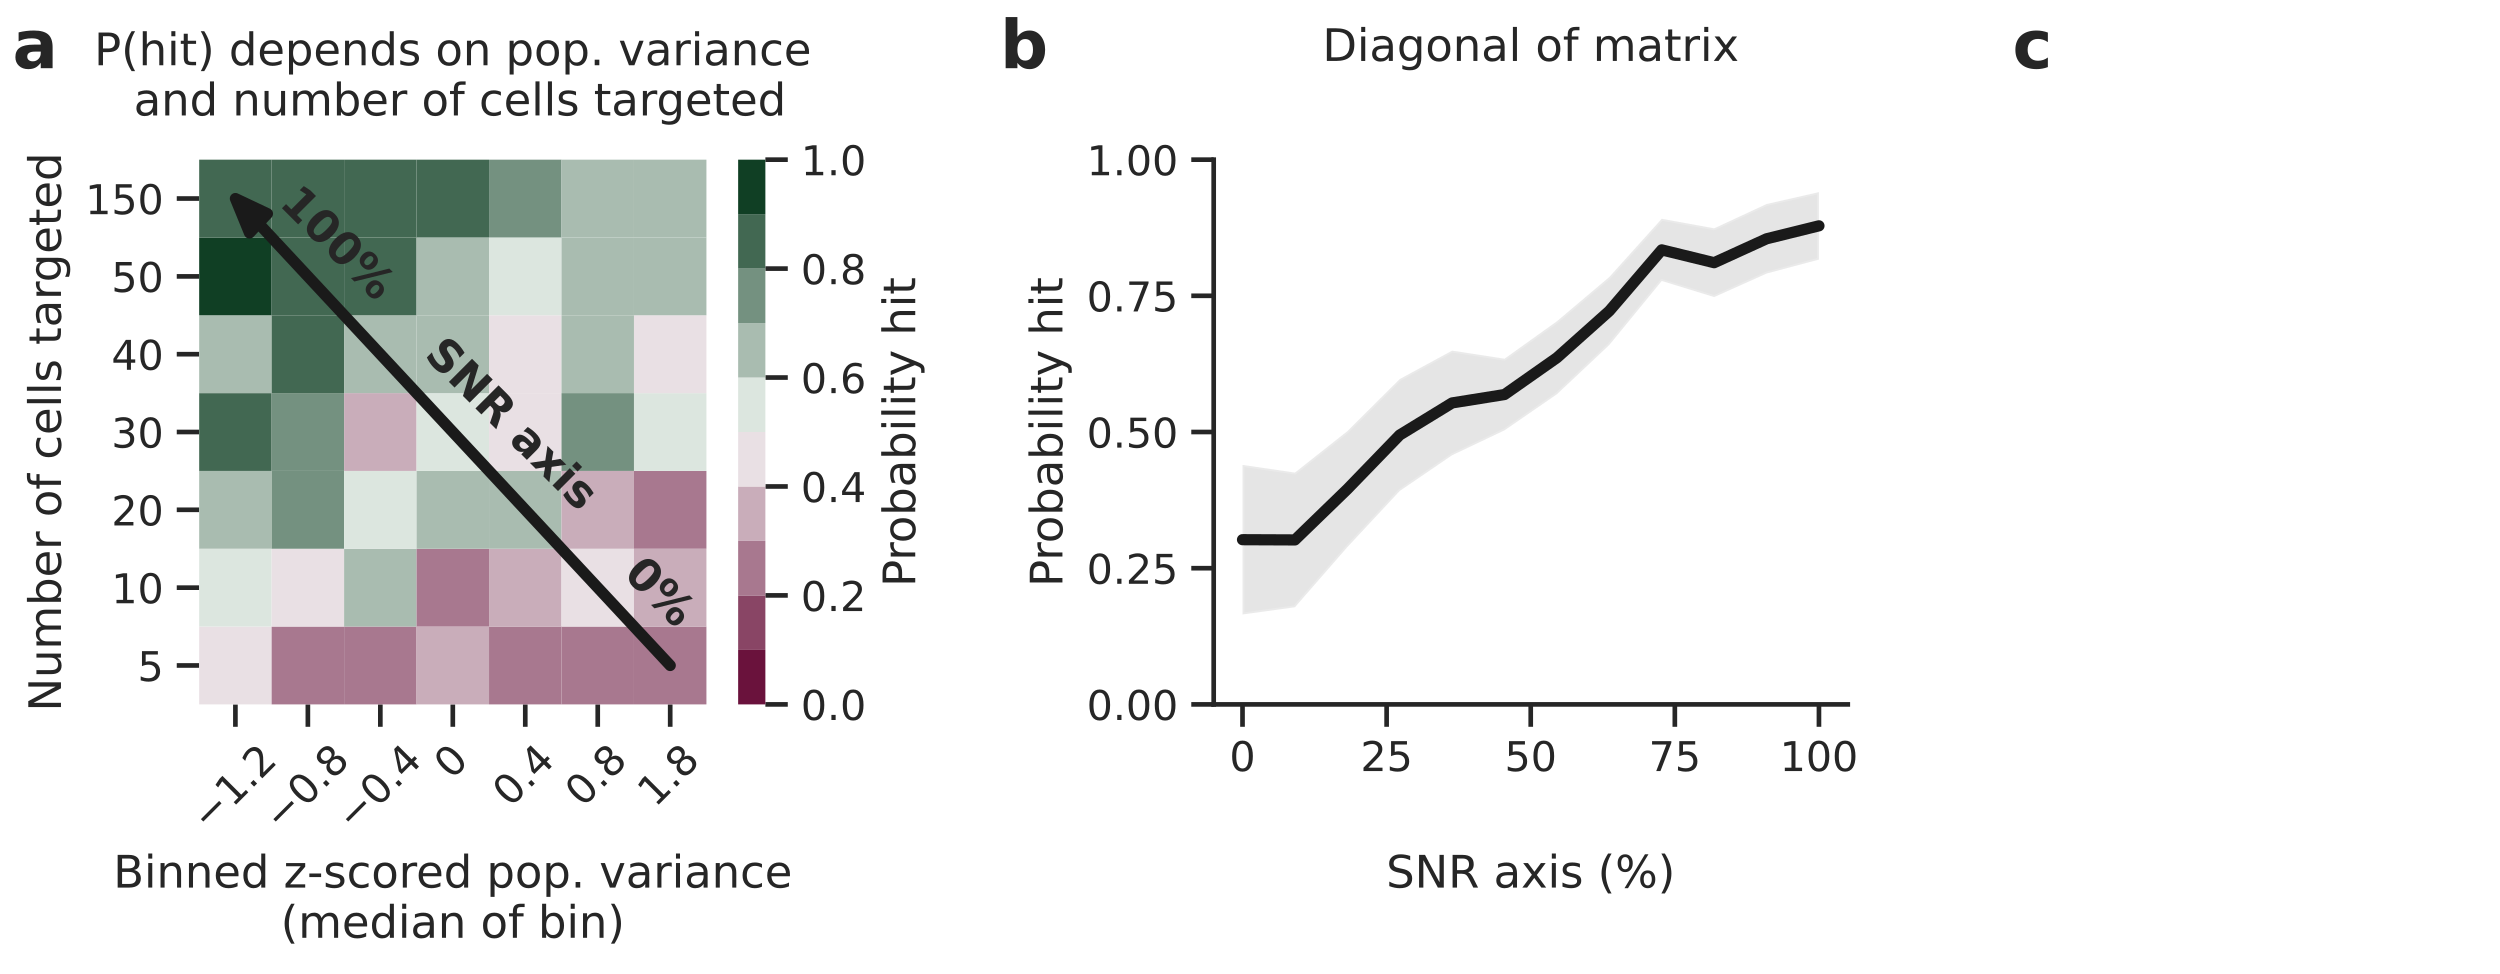 <?xml version="1.0" encoding="utf-8" standalone="no"?>
<!DOCTYPE svg PUBLIC "-//W3C//DTD SVG 1.1//EN"
  "http://www.w3.org/Graphics/SVG/1.1/DTD/svg11.dtd">
<!-- Created with matplotlib (https://matplotlib.org/) -->
<svg height="260.697pt" version="1.1" viewBox="0 0 669.141 260.697" width="669.141pt" xmlns="http://www.w3.org/2000/svg" xmlns:xlink="http://www.w3.org/1999/xlink">
 <defs>
  <style type="text/css">*{stroke-linecap:butt;stroke-linejoin:round;}</style>
 </defs>
 <g id="figure_1">
  <g id="patch_1">
   <path d="M 0 260.697 
L 669.141 260.697 
L 669.141 0 
L 0 0 
z
" style="fill:#ffffff;"/>
  </g>
  <g id="axes_1">
   <g id="patch_2">
    <path d="M 324.853 188.53 
L 494.567 188.53 
L 494.567 42.73 
L 324.853 42.73 
z
" style="fill:#ffffff;"/>
   </g>
   <g id="matplotlib.axis_1">
    <g id="xtick_1">
     <g id="line2d_1">
      <defs>
       <path d="M 0 0 
L 0 6 
" id="m30d76165d3" style="stroke:#262626;stroke-width:1.25;"/>
      </defs>
      <g>
       <use style="fill:#262626;stroke:#262626;stroke-width:1.25;" x="332.567" xlink:href="#m30d76165d3" y="188.53"/>
      </g>
     </g>
     <g id="text_1">
      <!-- 0 -->
      <g style="fill:#262626;" transform="translate(329.068 206.388)scale(0.11 -0.11)">
       <defs>
        <path d="M 31.781 66.406 
Q 24.172 66.406 20.328 58.906 
Q 16.5 51.422 16.5 36.375 
Q 16.5 21.391 20.328 13.891 
Q 24.172 6.391 31.781 6.391 
Q 39.453 6.391 43.281 13.891 
Q 47.125 21.391 47.125 36.375 
Q 47.125 51.422 43.281 58.906 
Q 39.453 66.406 31.781 66.406 
z
M 31.781 74.219 
Q 44.047 74.219 50.516 64.516 
Q 56.984 54.828 56.984 36.375 
Q 56.984 17.969 50.516 8.266 
Q 44.047 -1.422 31.781 -1.422 
Q 19.531 -1.422 13.062 8.266 
Q 6.594 17.969 6.594 36.375 
Q 6.594 54.828 13.062 64.516 
Q 19.531 74.219 31.781 74.219 
z
" id="DejaVuSans-48"/>
       </defs>
       <use xlink:href="#DejaVuSans-48"/>
      </g>
     </g>
    </g>
    <g id="xtick_2">
     <g id="line2d_2">
      <g>
       <use style="fill:#262626;stroke:#262626;stroke-width:1.25;" x="371.139" xlink:href="#m30d76165d3" y="188.53"/>
      </g>
     </g>
     <g id="text_2">
      <!-- 25 -->
      <g style="fill:#262626;" transform="translate(364.14 206.388)scale(0.11 -0.11)">
       <defs>
        <path d="M 19.188 8.297 
L 53.609 8.297 
L 53.609 0 
L 7.328 0 
L 7.328 8.297 
Q 12.938 14.109 22.625 23.891 
Q 32.328 33.688 34.812 36.531 
Q 39.547 41.844 41.422 45.531 
Q 43.312 49.219 43.312 52.781 
Q 43.312 58.594 39.234 62.25 
Q 35.156 65.922 28.609 65.922 
Q 23.969 65.922 18.812 64.312 
Q 13.672 62.703 7.812 59.422 
L 7.812 69.391 
Q 13.766 71.781 18.938 73 
Q 24.125 74.219 28.422 74.219 
Q 39.75 74.219 46.484 68.547 
Q 53.219 62.891 53.219 53.422 
Q 53.219 48.922 51.531 44.891 
Q 49.859 40.875 45.406 35.406 
Q 44.188 33.984 37.641 27.219 
Q 31.109 20.453 19.188 8.297 
z
" id="DejaVuSans-50"/>
        <path d="M 10.797 72.906 
L 49.516 72.906 
L 49.516 64.594 
L 19.828 64.594 
L 19.828 46.734 
Q 21.969 47.469 24.109 47.828 
Q 26.266 48.188 28.422 48.188 
Q 40.625 48.188 47.75 41.5 
Q 54.891 34.812 54.891 23.391 
Q 54.891 11.625 47.562 5.094 
Q 40.234 -1.422 26.906 -1.422 
Q 22.312 -1.422 17.547 -0.641 
Q 12.797 0.141 7.719 1.703 
L 7.719 11.625 
Q 12.109 9.234 16.797 8.062 
Q 21.484 6.891 26.703 6.891 
Q 35.156 6.891 40.078 11.328 
Q 45.016 15.766 45.016 23.391 
Q 45.016 31 40.078 35.438 
Q 35.156 39.891 26.703 39.891 
Q 22.75 39.891 18.812 39.016 
Q 14.891 38.141 10.797 36.281 
z
" id="DejaVuSans-53"/>
       </defs>
       <use xlink:href="#DejaVuSans-50"/>
       <use x="63.623" xlink:href="#DejaVuSans-53"/>
      </g>
     </g>
    </g>
    <g id="xtick_3">
     <g id="line2d_3">
      <g>
       <use style="fill:#262626;stroke:#262626;stroke-width:1.25;" x="409.71" xlink:href="#m30d76165d3" y="188.53"/>
      </g>
     </g>
     <g id="text_3">
      <!-- 50 -->
      <g style="fill:#262626;" transform="translate(402.711 206.388)scale(0.11 -0.11)">
       <use xlink:href="#DejaVuSans-53"/>
       <use x="63.623" xlink:href="#DejaVuSans-48"/>
      </g>
     </g>
    </g>
    <g id="xtick_4">
     <g id="line2d_4">
      <g>
       <use style="fill:#262626;stroke:#262626;stroke-width:1.25;" x="448.281" xlink:href="#m30d76165d3" y="188.53"/>
      </g>
     </g>
     <g id="text_4">
      <!-- 75 -->
      <g style="fill:#262626;" transform="translate(441.283 206.388)scale(0.11 -0.11)">
       <defs>
        <path d="M 8.203 72.906 
L 55.078 72.906 
L 55.078 68.703 
L 28.609 0 
L 18.312 0 
L 43.219 64.594 
L 8.203 64.594 
z
" id="DejaVuSans-55"/>
       </defs>
       <use xlink:href="#DejaVuSans-55"/>
       <use x="63.623" xlink:href="#DejaVuSans-53"/>
      </g>
     </g>
    </g>
    <g id="xtick_5">
     <g id="line2d_5">
      <g>
       <use style="fill:#262626;stroke:#262626;stroke-width:1.25;" x="486.853" xlink:href="#m30d76165d3" y="188.53"/>
      </g>
     </g>
     <g id="text_5">
      <!-- 100 -->
      <g style="fill:#262626;" transform="translate(476.355 206.388)scale(0.11 -0.11)">
       <defs>
        <path d="M 12.406 8.297 
L 28.516 8.297 
L 28.516 63.922 
L 10.984 60.406 
L 10.984 69.391 
L 28.422 72.906 
L 38.281 72.906 
L 38.281 8.297 
L 54.391 8.297 
L 54.391 0 
L 12.406 0 
z
" id="DejaVuSans-49"/>
       </defs>
       <use xlink:href="#DejaVuSans-49"/>
       <use x="63.623" xlink:href="#DejaVuSans-48"/>
       <use x="127.246" xlink:href="#DejaVuSans-48"/>
      </g>
     </g>
    </g>
    <g id="text_6">
     <!-- SNR axis (%) -->
     <g style="fill:#262626;" transform="translate(371.026 237.564)scale(0.12 -0.12)">
      <defs>
       <path d="M 53.516 70.516 
L 53.516 60.891 
Q 47.906 63.578 42.922 64.891 
Q 37.938 66.219 33.297 66.219 
Q 25.25 66.219 20.875 63.094 
Q 16.5 59.969 16.5 54.203 
Q 16.5 49.359 19.406 46.891 
Q 22.312 44.438 30.422 42.922 
L 36.375 41.703 
Q 47.406 39.594 52.656 34.297 
Q 57.906 29 57.906 20.125 
Q 57.906 9.516 50.797 4.047 
Q 43.703 -1.422 29.984 -1.422 
Q 24.812 -1.422 18.969 -0.25 
Q 13.141 0.922 6.891 3.219 
L 6.891 13.375 
Q 12.891 10.016 18.656 8.297 
Q 24.422 6.594 29.984 6.594 
Q 38.422 6.594 43.016 9.906 
Q 47.609 13.234 47.609 19.391 
Q 47.609 24.75 44.312 27.781 
Q 41.016 30.812 33.5 32.328 
L 27.484 33.5 
Q 16.453 35.688 11.516 40.375 
Q 6.594 45.062 6.594 53.422 
Q 6.594 63.094 13.406 68.656 
Q 20.219 74.219 32.172 74.219 
Q 37.312 74.219 42.625 73.281 
Q 47.953 72.359 53.516 70.516 
z
" id="DejaVuSans-83"/>
       <path d="M 9.812 72.906 
L 23.094 72.906 
L 55.422 11.922 
L 55.422 72.906 
L 64.984 72.906 
L 64.984 0 
L 51.703 0 
L 19.391 60.984 
L 19.391 0 
L 9.812 0 
z
" id="DejaVuSans-78"/>
       <path d="M 44.391 34.188 
Q 47.562 33.109 50.562 29.594 
Q 53.562 26.078 56.594 19.922 
L 66.609 0 
L 56 0 
L 46.688 18.703 
Q 43.062 26.031 39.672 28.422 
Q 36.281 30.812 30.422 30.812 
L 19.672 30.812 
L 19.672 0 
L 9.812 0 
L 9.812 72.906 
L 32.078 72.906 
Q 44.578 72.906 50.734 67.672 
Q 56.891 62.453 56.891 51.906 
Q 56.891 45.016 53.688 40.469 
Q 50.484 35.938 44.391 34.188 
z
M 19.672 64.797 
L 19.672 38.922 
L 32.078 38.922 
Q 39.203 38.922 42.844 42.219 
Q 46.484 45.516 46.484 51.906 
Q 46.484 58.297 42.844 61.547 
Q 39.203 64.797 32.078 64.797 
z
" id="DejaVuSans-82"/>
       <path id="DejaVuSans-32"/>
       <path d="M 34.281 27.484 
Q 23.391 27.484 19.188 25 
Q 14.984 22.516 14.984 16.5 
Q 14.984 11.719 18.141 8.906 
Q 21.297 6.109 26.703 6.109 
Q 34.188 6.109 38.703 11.406 
Q 43.219 16.703 43.219 25.484 
L 43.219 27.484 
z
M 52.203 31.203 
L 52.203 0 
L 43.219 0 
L 43.219 8.297 
Q 40.141 3.328 35.547 0.953 
Q 30.953 -1.422 24.312 -1.422 
Q 15.922 -1.422 10.953 3.297 
Q 6 8.016 6 15.922 
Q 6 25.141 12.172 29.828 
Q 18.359 34.516 30.609 34.516 
L 43.219 34.516 
L 43.219 35.406 
Q 43.219 41.609 39.141 45 
Q 35.062 48.391 27.688 48.391 
Q 23 48.391 18.547 47.266 
Q 14.109 46.141 10.016 43.891 
L 10.016 52.203 
Q 14.938 54.109 19.578 55.047 
Q 24.219 56 28.609 56 
Q 40.484 56 46.344 49.844 
Q 52.203 43.703 52.203 31.203 
z
" id="DejaVuSans-97"/>
       <path d="M 54.891 54.688 
L 35.109 28.078 
L 55.906 0 
L 45.312 0 
L 29.391 21.484 
L 13.484 0 
L 2.875 0 
L 24.125 28.609 
L 4.688 54.688 
L 15.281 54.688 
L 29.781 35.203 
L 44.281 54.688 
z
" id="DejaVuSans-120"/>
       <path d="M 9.422 54.688 
L 18.406 54.688 
L 18.406 0 
L 9.422 0 
z
M 9.422 75.984 
L 18.406 75.984 
L 18.406 64.594 
L 9.422 64.594 
z
" id="DejaVuSans-105"/>
       <path d="M 44.281 53.078 
L 44.281 44.578 
Q 40.484 46.531 36.375 47.5 
Q 32.281 48.484 27.875 48.484 
Q 21.188 48.484 17.844 46.438 
Q 14.5 44.391 14.5 40.281 
Q 14.5 37.156 16.891 35.375 
Q 19.281 33.594 26.516 31.984 
L 29.594 31.297 
Q 39.156 29.25 43.188 25.516 
Q 47.219 21.781 47.219 15.094 
Q 47.219 7.469 41.188 3.016 
Q 35.156 -1.422 24.609 -1.422 
Q 20.219 -1.422 15.453 -0.562 
Q 10.688 0.297 5.422 2 
L 5.422 11.281 
Q 10.406 8.688 15.234 7.391 
Q 20.062 6.109 24.812 6.109 
Q 31.156 6.109 34.562 8.281 
Q 37.984 10.453 37.984 14.406 
Q 37.984 18.062 35.516 20.016 
Q 33.062 21.969 24.703 23.781 
L 21.578 24.516 
Q 13.234 26.266 9.516 29.906 
Q 5.812 33.547 5.812 39.891 
Q 5.812 47.609 11.281 51.797 
Q 16.75 56 26.812 56 
Q 31.781 56 36.172 55.266 
Q 40.578 54.547 44.281 53.078 
z
" id="DejaVuSans-115"/>
       <path d="M 31 75.875 
Q 24.469 64.656 21.281 53.656 
Q 18.109 42.672 18.109 31.391 
Q 18.109 20.125 21.312 9.062 
Q 24.516 -2 31 -13.188 
L 23.188 -13.188 
Q 15.875 -1.703 12.234 9.375 
Q 8.594 20.453 8.594 31.391 
Q 8.594 42.281 12.203 53.312 
Q 15.828 64.359 23.188 75.875 
z
" id="DejaVuSans-40"/>
       <path d="M 72.703 32.078 
Q 68.453 32.078 66.031 28.469 
Q 63.625 24.859 63.625 18.406 
Q 63.625 12.062 66.031 8.422 
Q 68.453 4.781 72.703 4.781 
Q 76.859 4.781 79.266 8.422 
Q 81.688 12.062 81.688 18.406 
Q 81.688 24.812 79.266 28.438 
Q 76.859 32.078 72.703 32.078 
z
M 72.703 38.281 
Q 80.422 38.281 84.953 32.906 
Q 89.5 27.547 89.5 18.406 
Q 89.5 9.281 84.938 3.922 
Q 80.375 -1.422 72.703 -1.422 
Q 64.891 -1.422 60.344 3.922 
Q 55.812 9.281 55.812 18.406 
Q 55.812 27.594 60.375 32.938 
Q 64.938 38.281 72.703 38.281 
z
M 22.312 68.016 
Q 18.109 68.016 15.688 64.375 
Q 13.281 60.75 13.281 54.391 
Q 13.281 47.953 15.672 44.328 
Q 18.062 40.719 22.312 40.719 
Q 26.562 40.719 28.969 44.328 
Q 31.391 47.953 31.391 54.391 
Q 31.391 60.688 28.953 64.344 
Q 26.516 68.016 22.312 68.016 
z
M 66.406 74.219 
L 74.219 74.219 
L 28.609 -1.422 
L 20.797 -1.422 
z
M 22.312 74.219 
Q 30.031 74.219 34.609 68.875 
Q 39.203 63.531 39.203 54.391 
Q 39.203 45.172 34.641 39.844 
Q 30.078 34.516 22.312 34.516 
Q 14.547 34.516 10.031 39.859 
Q 5.516 45.219 5.516 54.391 
Q 5.516 63.484 10.047 68.844 
Q 14.594 74.219 22.312 74.219 
z
" id="DejaVuSans-37"/>
       <path d="M 8.016 75.875 
L 15.828 75.875 
Q 23.141 64.359 26.781 53.312 
Q 30.422 42.281 30.422 31.391 
Q 30.422 20.453 26.781 9.375 
Q 23.141 -1.703 15.828 -13.188 
L 8.016 -13.188 
Q 14.5 -2 17.703 9.062 
Q 20.906 20.125 20.906 31.391 
Q 20.906 42.672 17.703 53.656 
Q 14.5 64.656 8.016 75.875 
z
" id="DejaVuSans-41"/>
      </defs>
      <use xlink:href="#DejaVuSans-83"/>
      <use x="63.477" xlink:href="#DejaVuSans-78"/>
      <use x="138.281" xlink:href="#DejaVuSans-82"/>
      <use x="207.764" xlink:href="#DejaVuSans-32"/>
      <use x="239.551" xlink:href="#DejaVuSans-97"/>
      <use x="300.83" xlink:href="#DejaVuSans-120"/>
      <use x="360.01" xlink:href="#DejaVuSans-105"/>
      <use x="387.793" xlink:href="#DejaVuSans-115"/>
      <use x="439.893" xlink:href="#DejaVuSans-32"/>
      <use x="471.68" xlink:href="#DejaVuSans-40"/>
      <use x="510.693" xlink:href="#DejaVuSans-37"/>
      <use x="605.713" xlink:href="#DejaVuSans-41"/>
     </g>
    </g>
   </g>
   <g id="matplotlib.axis_2">
    <g id="ytick_1">
     <g id="line2d_6">
      <defs>
       <path d="M 0 0 
L -6 0 
" id="mbb42dda0c3" style="stroke:#262626;stroke-width:1.25;"/>
      </defs>
      <g>
       <use style="fill:#262626;stroke:#262626;stroke-width:1.25;" x="324.853" xlink:href="#mbb42dda0c3" y="188.53"/>
      </g>
     </g>
     <g id="text_7">
      <!-- 0.00 -->
      <g style="fill:#262626;" transform="translate(290.861 192.709)scale(0.11 -0.11)">
       <defs>
        <path d="M 10.688 12.406 
L 21 12.406 
L 21 0 
L 10.688 0 
z
" id="DejaVuSans-46"/>
       </defs>
       <use xlink:href="#DejaVuSans-48"/>
       <use x="63.623" xlink:href="#DejaVuSans-46"/>
       <use x="95.41" xlink:href="#DejaVuSans-48"/>
       <use x="159.033" xlink:href="#DejaVuSans-48"/>
      </g>
     </g>
    </g>
    <g id="ytick_2">
     <g id="line2d_7">
      <g>
       <use style="fill:#262626;stroke:#262626;stroke-width:1.25;" x="324.853" xlink:href="#mbb42dda0c3" y="152.08"/>
      </g>
     </g>
     <g id="text_8">
      <!-- 0.25 -->
      <g style="fill:#262626;" transform="translate(290.861 156.259)scale(0.11 -0.11)">
       <use xlink:href="#DejaVuSans-48"/>
       <use x="63.623" xlink:href="#DejaVuSans-46"/>
       <use x="95.41" xlink:href="#DejaVuSans-50"/>
       <use x="159.033" xlink:href="#DejaVuSans-53"/>
      </g>
     </g>
    </g>
    <g id="ytick_3">
     <g id="line2d_8">
      <g>
       <use style="fill:#262626;stroke:#262626;stroke-width:1.25;" x="324.853" xlink:href="#mbb42dda0c3" y="115.63"/>
      </g>
     </g>
     <g id="text_9">
      <!-- 0.50 -->
      <g style="fill:#262626;" transform="translate(290.861 119.809)scale(0.11 -0.11)">
       <use xlink:href="#DejaVuSans-48"/>
       <use x="63.623" xlink:href="#DejaVuSans-46"/>
       <use x="95.41" xlink:href="#DejaVuSans-53"/>
       <use x="159.033" xlink:href="#DejaVuSans-48"/>
      </g>
     </g>
    </g>
    <g id="ytick_4">
     <g id="line2d_9">
      <g>
       <use style="fill:#262626;stroke:#262626;stroke-width:1.25;" x="324.853" xlink:href="#mbb42dda0c3" y="79.18"/>
      </g>
     </g>
     <g id="text_10">
      <!-- 0.75 -->
      <g style="fill:#262626;" transform="translate(290.861 83.359)scale(0.11 -0.11)">
       <use xlink:href="#DejaVuSans-48"/>
       <use x="63.623" xlink:href="#DejaVuSans-46"/>
       <use x="95.41" xlink:href="#DejaVuSans-55"/>
       <use x="159.033" xlink:href="#DejaVuSans-53"/>
      </g>
     </g>
    </g>
    <g id="ytick_5">
     <g id="line2d_10">
      <g>
       <use style="fill:#262626;stroke:#262626;stroke-width:1.25;" x="324.853" xlink:href="#mbb42dda0c3" y="42.73"/>
      </g>
     </g>
     <g id="text_11">
      <!-- 1.00 -->
      <g style="fill:#262626;" transform="translate(290.861 46.909)scale(0.11 -0.11)">
       <use xlink:href="#DejaVuSans-49"/>
       <use x="63.623" xlink:href="#DejaVuSans-46"/>
       <use x="95.41" xlink:href="#DejaVuSans-48"/>
       <use x="159.033" xlink:href="#DejaVuSans-48"/>
      </g>
     </g>
    </g>
    <g id="text_12">
     <!-- Probability hit -->
     <g style="fill:#262626;" transform="translate(284.365 157.073)rotate(-90)scale(0.12 -0.12)">
      <defs>
       <path d="M 19.672 64.797 
L 19.672 37.406 
L 32.078 37.406 
Q 38.969 37.406 42.719 40.969 
Q 46.484 44.531 46.484 51.125 
Q 46.484 57.672 42.719 61.234 
Q 38.969 64.797 32.078 64.797 
z
M 9.812 72.906 
L 32.078 72.906 
Q 44.344 72.906 50.609 67.359 
Q 56.891 61.812 56.891 51.125 
Q 56.891 40.328 50.609 34.812 
Q 44.344 29.297 32.078 29.297 
L 19.672 29.297 
L 19.672 0 
L 9.812 0 
z
" id="DejaVuSans-80"/>
       <path d="M 41.109 46.297 
Q 39.594 47.172 37.812 47.578 
Q 36.031 48 33.891 48 
Q 26.266 48 22.188 43.047 
Q 18.109 38.094 18.109 28.812 
L 18.109 0 
L 9.078 0 
L 9.078 54.688 
L 18.109 54.688 
L 18.109 46.188 
Q 20.953 51.172 25.484 53.578 
Q 30.031 56 36.531 56 
Q 37.453 56 38.578 55.875 
Q 39.703 55.766 41.062 55.516 
z
" id="DejaVuSans-114"/>
       <path d="M 30.609 48.391 
Q 23.391 48.391 19.188 42.75 
Q 14.984 37.109 14.984 27.297 
Q 14.984 17.484 19.156 11.844 
Q 23.344 6.203 30.609 6.203 
Q 37.797 6.203 41.984 11.859 
Q 46.188 17.531 46.188 27.297 
Q 46.188 37.016 41.984 42.703 
Q 37.797 48.391 30.609 48.391 
z
M 30.609 56 
Q 42.328 56 49.016 48.375 
Q 55.719 40.766 55.719 27.297 
Q 55.719 13.875 49.016 6.219 
Q 42.328 -1.422 30.609 -1.422 
Q 18.844 -1.422 12.172 6.219 
Q 5.516 13.875 5.516 27.297 
Q 5.516 40.766 12.172 48.375 
Q 18.844 56 30.609 56 
z
" id="DejaVuSans-111"/>
       <path d="M 48.688 27.297 
Q 48.688 37.203 44.609 42.844 
Q 40.531 48.484 33.406 48.484 
Q 26.266 48.484 22.188 42.844 
Q 18.109 37.203 18.109 27.297 
Q 18.109 17.391 22.188 11.75 
Q 26.266 6.109 33.406 6.109 
Q 40.531 6.109 44.609 11.75 
Q 48.688 17.391 48.688 27.297 
z
M 18.109 46.391 
Q 20.953 51.266 25.266 53.625 
Q 29.594 56 35.594 56 
Q 45.562 56 51.781 48.094 
Q 58.016 40.188 58.016 27.297 
Q 58.016 14.406 51.781 6.484 
Q 45.562 -1.422 35.594 -1.422 
Q 29.594 -1.422 25.266 0.953 
Q 20.953 3.328 18.109 8.203 
L 18.109 0 
L 9.078 0 
L 9.078 75.984 
L 18.109 75.984 
z
" id="DejaVuSans-98"/>
       <path d="M 9.422 75.984 
L 18.406 75.984 
L 18.406 0 
L 9.422 0 
z
" id="DejaVuSans-108"/>
       <path d="M 18.312 70.219 
L 18.312 54.688 
L 36.812 54.688 
L 36.812 47.703 
L 18.312 47.703 
L 18.312 18.016 
Q 18.312 11.328 20.141 9.422 
Q 21.969 7.516 27.594 7.516 
L 36.812 7.516 
L 36.812 0 
L 27.594 0 
Q 17.188 0 13.234 3.875 
Q 9.281 7.766 9.281 18.016 
L 9.281 47.703 
L 2.688 47.703 
L 2.688 54.688 
L 9.281 54.688 
L 9.281 70.219 
z
" id="DejaVuSans-116"/>
       <path d="M 32.172 -5.078 
Q 28.375 -14.844 24.75 -17.812 
Q 21.141 -20.797 15.094 -20.797 
L 7.906 -20.797 
L 7.906 -13.281 
L 13.188 -13.281 
Q 16.891 -13.281 18.938 -11.516 
Q 21 -9.766 23.484 -3.219 
L 25.094 0.875 
L 2.984 54.688 
L 12.5 54.688 
L 29.594 11.922 
L 46.688 54.688 
L 56.203 54.688 
z
" id="DejaVuSans-121"/>
       <path d="M 54.891 33.016 
L 54.891 0 
L 45.906 0 
L 45.906 32.719 
Q 45.906 40.484 42.875 44.328 
Q 39.844 48.188 33.797 48.188 
Q 26.516 48.188 22.312 43.547 
Q 18.109 38.922 18.109 30.906 
L 18.109 0 
L 9.078 0 
L 9.078 75.984 
L 18.109 75.984 
L 18.109 46.188 
Q 21.344 51.125 25.703 53.562 
Q 30.078 56 35.797 56 
Q 45.219 56 50.047 50.172 
Q 54.891 44.344 54.891 33.016 
z
" id="DejaVuSans-104"/>
      </defs>
      <use xlink:href="#DejaVuSans-80"/>
      <use x="58.553" xlink:href="#DejaVuSans-114"/>
      <use x="97.416" xlink:href="#DejaVuSans-111"/>
      <use x="158.598" xlink:href="#DejaVuSans-98"/>
      <use x="222.074" xlink:href="#DejaVuSans-97"/>
      <use x="283.354" xlink:href="#DejaVuSans-98"/>
      <use x="346.83" xlink:href="#DejaVuSans-105"/>
      <use x="374.613" xlink:href="#DejaVuSans-108"/>
      <use x="402.396" xlink:href="#DejaVuSans-105"/>
      <use x="430.18" xlink:href="#DejaVuSans-116"/>
      <use x="469.389" xlink:href="#DejaVuSans-121"/>
      <use x="528.568" xlink:href="#DejaVuSans-32"/>
      <use x="560.355" xlink:href="#DejaVuSans-104"/>
      <use x="623.734" xlink:href="#DejaVuSans-105"/>
      <use x="651.518" xlink:href="#DejaVuSans-116"/>
     </g>
    </g>
   </g>
   <g id="PolyCollection_1">
    <defs>
     <path d="M 332.567 -136.26 
L 332.567 -96.231 
L 346.593 -98.161 
L 360.619 -114.244 
L 374.645 -129.288 
L 388.671 -138.854 
L 402.697 -145.513 
L 416.723 -155.179 
L 430.749 -168.37 
L 444.775 -185.494 
L 458.801 -181.183 
L 472.827 -187.472 
L 486.853 -191.227 
L 486.853 -209.278 
L 486.853 -209.278 
L 472.827 -206.092 
L 458.801 -199.583 
L 444.775 -202.137 
L 430.749 -186.563 
L 416.723 -174.718 
L 402.697 -164.684 
L 388.671 -166.85 
L 374.645 -159.243 
L 360.619 -145.289 
L 346.593 -134.202 
L 332.567 -136.26 
z
" id="m6b9750e661" style="stroke:#ffffff;stroke-opacity:0.2;"/>
    </defs>
    <g clip-path="url(#p203179d096)">
     <use style="fill:#808080;fill-opacity:0.2;stroke:#ffffff;stroke-opacity:0.2;" x="0" xlink:href="#m6b9750e661" y="260.697"/>
    </g>
   </g>
   <g id="line2d_11">
    <path clip-path="url(#p203179d096)" d="M 332.567 144.451 
L 346.593 144.515 
L 360.619 130.93 
L 374.645 116.431 
L 388.671 107.845 
L 402.697 105.598 
L 416.723 95.748 
L 430.749 83.23 
L 444.775 66.881 
L 458.801 70.314 
L 472.827 63.915 
L 486.853 60.444 
" style="fill:none;stroke:#1a1a1a;stroke-linecap:round;stroke-width:3;"/>
   </g>
   <g id="patch_3">
    <path d="M 324.853 188.53 
L 324.853 42.73 
" style="fill:none;stroke:#262626;stroke-linecap:square;stroke-linejoin:miter;stroke-width:1.25;"/>
   </g>
   <g id="patch_4">
    <path d="M 324.853 188.53 
L 494.567 188.53 
" style="fill:none;stroke:#262626;stroke-linecap:square;stroke-linejoin:miter;stroke-width:1.25;"/>
   </g>
   <g id="text_13">
    <!-- Diagonal of matrix -->
    <g style="fill:#262626;" transform="translate(353.964 16.318)scale(0.12 -0.12)">
     <defs>
      <path d="M 19.672 64.797 
L 19.672 8.109 
L 31.594 8.109 
Q 46.688 8.109 53.688 14.938 
Q 60.688 21.781 60.688 36.531 
Q 60.688 51.172 53.688 57.984 
Q 46.688 64.797 31.594 64.797 
z
M 9.812 72.906 
L 30.078 72.906 
Q 51.266 72.906 61.172 64.094 
Q 71.094 55.281 71.094 36.531 
Q 71.094 17.672 61.125 8.828 
Q 51.172 0 30.078 0 
L 9.812 0 
z
" id="DejaVuSans-68"/>
      <path d="M 45.406 27.984 
Q 45.406 37.75 41.375 43.109 
Q 37.359 48.484 30.078 48.484 
Q 22.859 48.484 18.828 43.109 
Q 14.797 37.75 14.797 27.984 
Q 14.797 18.266 18.828 12.891 
Q 22.859 7.516 30.078 7.516 
Q 37.359 7.516 41.375 12.891 
Q 45.406 18.266 45.406 27.984 
z
M 54.391 6.781 
Q 54.391 -7.172 48.188 -13.984 
Q 42 -20.797 29.203 -20.797 
Q 24.469 -20.797 20.266 -20.094 
Q 16.062 -19.391 12.109 -17.922 
L 12.109 -9.188 
Q 16.062 -11.328 19.922 -12.344 
Q 23.781 -13.375 27.781 -13.375 
Q 36.625 -13.375 41.016 -8.766 
Q 45.406 -4.156 45.406 5.172 
L 45.406 9.625 
Q 42.625 4.781 38.281 2.391 
Q 33.938 0 27.875 0 
Q 17.828 0 11.672 7.656 
Q 5.516 15.328 5.516 27.984 
Q 5.516 40.672 11.672 48.328 
Q 17.828 56 27.875 56 
Q 33.938 56 38.281 53.609 
Q 42.625 51.219 45.406 46.391 
L 45.406 54.688 
L 54.391 54.688 
z
" id="DejaVuSans-103"/>
      <path d="M 54.891 33.016 
L 54.891 0 
L 45.906 0 
L 45.906 32.719 
Q 45.906 40.484 42.875 44.328 
Q 39.844 48.188 33.797 48.188 
Q 26.516 48.188 22.312 43.547 
Q 18.109 38.922 18.109 30.906 
L 18.109 0 
L 9.078 0 
L 9.078 54.688 
L 18.109 54.688 
L 18.109 46.188 
Q 21.344 51.125 25.703 53.562 
Q 30.078 56 35.797 56 
Q 45.219 56 50.047 50.172 
Q 54.891 44.344 54.891 33.016 
z
" id="DejaVuSans-110"/>
      <path d="M 37.109 75.984 
L 37.109 68.5 
L 28.516 68.5 
Q 23.688 68.5 21.797 66.547 
Q 19.922 64.594 19.922 59.516 
L 19.922 54.688 
L 34.719 54.688 
L 34.719 47.703 
L 19.922 47.703 
L 19.922 0 
L 10.891 0 
L 10.891 47.703 
L 2.297 47.703 
L 2.297 54.688 
L 10.891 54.688 
L 10.891 58.5 
Q 10.891 67.625 15.141 71.797 
Q 19.391 75.984 28.609 75.984 
z
" id="DejaVuSans-102"/>
      <path d="M 52 44.188 
Q 55.375 50.25 60.062 53.125 
Q 64.75 56 71.094 56 
Q 79.641 56 84.281 50.016 
Q 88.922 44.047 88.922 33.016 
L 88.922 0 
L 79.891 0 
L 79.891 32.719 
Q 79.891 40.578 77.094 44.375 
Q 74.312 48.188 68.609 48.188 
Q 61.625 48.188 57.562 43.547 
Q 53.516 38.922 53.516 30.906 
L 53.516 0 
L 44.484 0 
L 44.484 32.719 
Q 44.484 40.625 41.703 44.406 
Q 38.922 48.188 33.109 48.188 
Q 26.219 48.188 22.156 43.531 
Q 18.109 38.875 18.109 30.906 
L 18.109 0 
L 9.078 0 
L 9.078 54.688 
L 18.109 54.688 
L 18.109 46.188 
Q 21.188 51.219 25.484 53.609 
Q 29.781 56 35.688 56 
Q 41.656 56 45.828 52.969 
Q 50 49.953 52 44.188 
z
" id="DejaVuSans-109"/>
     </defs>
     <use xlink:href="#DejaVuSans-68"/>
     <use x="77.002" xlink:href="#DejaVuSans-105"/>
     <use x="104.785" xlink:href="#DejaVuSans-97"/>
     <use x="166.064" xlink:href="#DejaVuSans-103"/>
     <use x="229.541" xlink:href="#DejaVuSans-111"/>
     <use x="290.723" xlink:href="#DejaVuSans-110"/>
     <use x="354.102" xlink:href="#DejaVuSans-97"/>
     <use x="415.381" xlink:href="#DejaVuSans-108"/>
     <use x="443.164" xlink:href="#DejaVuSans-32"/>
     <use x="474.951" xlink:href="#DejaVuSans-111"/>
     <use x="536.133" xlink:href="#DejaVuSans-102"/>
     <use x="571.338" xlink:href="#DejaVuSans-32"/>
     <use x="603.125" xlink:href="#DejaVuSans-109"/>
     <use x="700.537" xlink:href="#DejaVuSans-97"/>
     <use x="761.816" xlink:href="#DejaVuSans-116"/>
     <use x="801.025" xlink:href="#DejaVuSans-114"/>
     <use x="842.139" xlink:href="#DejaVuSans-105"/>
     <use x="869.922" xlink:href="#DejaVuSans-120"/>
    </g>
   </g>
  </g>
  <g id="axes_2">
   <g id="patch_5">
    <path d="M 53.31 188.53 
L 189.081 188.53 
L 189.081 42.73 
L 53.31 42.73 
z
" style="fill:#ffffff;"/>
   </g>
   <g id="matplotlib.axis_3">
    <g id="xtick_6">
     <g id="line2d_12">
      <g>
       <use style="fill:#262626;stroke:#262626;stroke-width:1.25;" x="63.008" xlink:href="#m30d76165d3" y="188.53"/>
      </g>
     </g>
     <g id="text_14">
      <!-- −1.2 -->
      <g style="fill:#262626;" transform="translate(55.71 222.828)rotate(-45)scale(0.11 -0.11)">
       <defs>
        <path d="M 10.594 35.5 
L 73.188 35.5 
L 73.188 27.203 
L 10.594 27.203 
z
" id="DejaVuSans-8722"/>
       </defs>
       <use xlink:href="#DejaVuSans-8722"/>
       <use x="83.789" xlink:href="#DejaVuSans-49"/>
       <use x="147.412" xlink:href="#DejaVuSans-46"/>
       <use x="179.199" xlink:href="#DejaVuSans-50"/>
      </g>
     </g>
    </g>
    <g id="xtick_7">
     <g id="line2d_13">
      <g>
       <use style="fill:#262626;stroke:#262626;stroke-width:1.25;" x="82.404" xlink:href="#m30d76165d3" y="188.53"/>
      </g>
     </g>
     <g id="text_15">
      <!-- −0.8 -->
      <g style="fill:#262626;" transform="translate(75.106 222.828)rotate(-45)scale(0.11 -0.11)">
       <defs>
        <path d="M 31.781 34.625 
Q 24.75 34.625 20.719 30.859 
Q 16.703 27.094 16.703 20.516 
Q 16.703 13.922 20.719 10.156 
Q 24.75 6.391 31.781 6.391 
Q 38.812 6.391 42.859 10.172 
Q 46.922 13.969 46.922 20.516 
Q 46.922 27.094 42.891 30.859 
Q 38.875 34.625 31.781 34.625 
z
M 21.922 38.812 
Q 15.578 40.375 12.031 44.719 
Q 8.5 49.078 8.5 55.328 
Q 8.5 64.062 14.719 69.141 
Q 20.953 74.219 31.781 74.219 
Q 42.672 74.219 48.875 69.141 
Q 55.078 64.062 55.078 55.328 
Q 55.078 49.078 51.531 44.719 
Q 48 40.375 41.703 38.812 
Q 48.828 37.156 52.797 32.312 
Q 56.781 27.484 56.781 20.516 
Q 56.781 9.906 50.312 4.234 
Q 43.844 -1.422 31.781 -1.422 
Q 19.734 -1.422 13.25 4.234 
Q 6.781 9.906 6.781 20.516 
Q 6.781 27.484 10.781 32.312 
Q 14.797 37.156 21.922 38.812 
z
M 18.312 54.391 
Q 18.312 48.734 21.844 45.562 
Q 25.391 42.391 31.781 42.391 
Q 38.141 42.391 41.719 45.562 
Q 45.312 48.734 45.312 54.391 
Q 45.312 60.062 41.719 63.234 
Q 38.141 66.406 31.781 66.406 
Q 25.391 66.406 21.844 63.234 
Q 18.312 60.062 18.312 54.391 
z
" id="DejaVuSans-56"/>
       </defs>
       <use xlink:href="#DejaVuSans-8722"/>
       <use x="83.789" xlink:href="#DejaVuSans-48"/>
       <use x="147.412" xlink:href="#DejaVuSans-46"/>
       <use x="179.199" xlink:href="#DejaVuSans-56"/>
      </g>
     </g>
    </g>
    <g id="xtick_8">
     <g id="line2d_14">
      <g>
       <use style="fill:#262626;stroke:#262626;stroke-width:1.25;" x="101.8" xlink:href="#m30d76165d3" y="188.53"/>
      </g>
     </g>
     <g id="text_16">
      <!-- −0.4 -->
      <g style="fill:#262626;" transform="translate(94.502 222.828)rotate(-45)scale(0.11 -0.11)">
       <defs>
        <path d="M 37.797 64.312 
L 12.891 25.391 
L 37.797 25.391 
z
M 35.203 72.906 
L 47.609 72.906 
L 47.609 25.391 
L 58.016 25.391 
L 58.016 17.188 
L 47.609 17.188 
L 47.609 0 
L 37.797 0 
L 37.797 17.188 
L 4.891 17.188 
L 4.891 26.703 
z
" id="DejaVuSans-52"/>
       </defs>
       <use xlink:href="#DejaVuSans-8722"/>
       <use x="83.789" xlink:href="#DejaVuSans-48"/>
       <use x="147.412" xlink:href="#DejaVuSans-46"/>
       <use x="179.199" xlink:href="#DejaVuSans-52"/>
      </g>
     </g>
    </g>
    <g id="xtick_9">
     <g id="line2d_15">
      <g>
       <use style="fill:#262626;stroke:#262626;stroke-width:1.25;" x="121.196" xlink:href="#m30d76165d3" y="188.53"/>
      </g>
     </g>
     <g id="text_17">
      <!-- 0 -->
      <g style="fill:#262626;" transform="translate(120.868 208.889)rotate(-45)scale(0.11 -0.11)">
       <use xlink:href="#DejaVuSans-48"/>
      </g>
     </g>
    </g>
    <g id="xtick_10">
     <g id="line2d_16">
      <g>
       <use style="fill:#262626;stroke:#262626;stroke-width:1.25;" x="140.592" xlink:href="#m30d76165d3" y="188.53"/>
      </g>
     </g>
     <g id="text_18">
      <!-- 0.4 -->
      <g style="fill:#262626;" transform="translate(136.553 216.31)rotate(-45)scale(0.11 -0.11)">
       <use xlink:href="#DejaVuSans-48"/>
       <use x="63.623" xlink:href="#DejaVuSans-46"/>
       <use x="95.41" xlink:href="#DejaVuSans-52"/>
      </g>
     </g>
    </g>
    <g id="xtick_11">
     <g id="line2d_17">
      <g>
       <use style="fill:#262626;stroke:#262626;stroke-width:1.25;" x="159.988" xlink:href="#m30d76165d3" y="188.53"/>
      </g>
     </g>
     <g id="text_19">
      <!-- 0.8 -->
      <g style="fill:#262626;" transform="translate(155.949 216.31)rotate(-45)scale(0.11 -0.11)">
       <use xlink:href="#DejaVuSans-48"/>
       <use x="63.623" xlink:href="#DejaVuSans-46"/>
       <use x="95.41" xlink:href="#DejaVuSans-56"/>
      </g>
     </g>
    </g>
    <g id="xtick_12">
     <g id="line2d_18">
      <g>
       <use style="fill:#262626;stroke:#262626;stroke-width:1.25;" x="179.383" xlink:href="#m30d76165d3" y="188.53"/>
      </g>
     </g>
     <g id="text_20">
      <!-- 1.8 -->
      <g style="fill:#262626;" transform="translate(175.345 216.31)rotate(-45)scale(0.11 -0.11)">
       <use xlink:href="#DejaVuSans-49"/>
       <use x="63.623" xlink:href="#DejaVuSans-46"/>
       <use x="95.41" xlink:href="#DejaVuSans-56"/>
      </g>
     </g>
    </g>
    <g id="text_21">
     <!-- Binned z-scored pop. variance -->
     <g style="fill:#262626;" transform="translate(30.315 237.564)scale(0.12 -0.12)">
      <defs>
       <path d="M 19.672 34.812 
L 19.672 8.109 
L 35.5 8.109 
Q 43.453 8.109 47.281 11.406 
Q 51.125 14.703 51.125 21.484 
Q 51.125 28.328 47.281 31.562 
Q 43.453 34.812 35.5 34.812 
z
M 19.672 64.797 
L 19.672 42.828 
L 34.281 42.828 
Q 41.5 42.828 45.031 45.531 
Q 48.578 48.25 48.578 53.812 
Q 48.578 59.328 45.031 62.062 
Q 41.5 64.797 34.281 64.797 
z
M 9.812 72.906 
L 35.016 72.906 
Q 46.297 72.906 52.391 68.219 
Q 58.5 63.531 58.5 54.891 
Q 58.5 48.188 55.375 44.234 
Q 52.25 40.281 46.188 39.312 
Q 53.469 37.75 57.5 32.781 
Q 61.531 27.828 61.531 20.406 
Q 61.531 10.641 54.891 5.312 
Q 48.25 0 35.984 0 
L 9.812 0 
z
" id="DejaVuSans-66"/>
       <path d="M 56.203 29.594 
L 56.203 25.203 
L 14.891 25.203 
Q 15.484 15.922 20.484 11.062 
Q 25.484 6.203 34.422 6.203 
Q 39.594 6.203 44.453 7.469 
Q 49.312 8.734 54.109 11.281 
L 54.109 2.781 
Q 49.266 0.734 44.188 -0.344 
Q 39.109 -1.422 33.891 -1.422 
Q 20.797 -1.422 13.156 6.188 
Q 5.516 13.812 5.516 26.812 
Q 5.516 40.234 12.766 48.109 
Q 20.016 56 32.328 56 
Q 43.359 56 49.781 48.891 
Q 56.203 41.797 56.203 29.594 
z
M 47.219 32.234 
Q 47.125 39.594 43.094 43.984 
Q 39.062 48.391 32.422 48.391 
Q 24.906 48.391 20.391 44.141 
Q 15.875 39.891 15.188 32.172 
z
" id="DejaVuSans-101"/>
       <path d="M 45.406 46.391 
L 45.406 75.984 
L 54.391 75.984 
L 54.391 0 
L 45.406 0 
L 45.406 8.203 
Q 42.578 3.328 38.25 0.953 
Q 33.938 -1.422 27.875 -1.422 
Q 17.969 -1.422 11.734 6.484 
Q 5.516 14.406 5.516 27.297 
Q 5.516 40.188 11.734 48.094 
Q 17.969 56 27.875 56 
Q 33.938 56 38.25 53.625 
Q 42.578 51.266 45.406 46.391 
z
M 14.797 27.297 
Q 14.797 17.391 18.875 11.75 
Q 22.953 6.109 30.078 6.109 
Q 37.203 6.109 41.297 11.75 
Q 45.406 17.391 45.406 27.297 
Q 45.406 37.203 41.297 42.844 
Q 37.203 48.484 30.078 48.484 
Q 22.953 48.484 18.875 42.844 
Q 14.797 37.203 14.797 27.297 
z
" id="DejaVuSans-100"/>
       <path d="M 5.516 54.688 
L 48.188 54.688 
L 48.188 46.484 
L 14.406 7.172 
L 48.188 7.172 
L 48.188 0 
L 4.297 0 
L 4.297 8.203 
L 38.094 47.516 
L 5.516 47.516 
z
" id="DejaVuSans-122"/>
       <path d="M 4.891 31.391 
L 31.203 31.391 
L 31.203 23.391 
L 4.891 23.391 
z
" id="DejaVuSans-45"/>
       <path d="M 48.781 52.594 
L 48.781 44.188 
Q 44.969 46.297 41.141 47.344 
Q 37.312 48.391 33.406 48.391 
Q 24.656 48.391 19.812 42.844 
Q 14.984 37.312 14.984 27.297 
Q 14.984 17.281 19.812 11.734 
Q 24.656 6.203 33.406 6.203 
Q 37.312 6.203 41.141 7.25 
Q 44.969 8.297 48.781 10.406 
L 48.781 2.094 
Q 45.016 0.344 40.984 -0.531 
Q 36.969 -1.422 32.422 -1.422 
Q 20.062 -1.422 12.781 6.344 
Q 5.516 14.109 5.516 27.297 
Q 5.516 40.672 12.859 48.328 
Q 20.219 56 33.016 56 
Q 37.156 56 41.109 55.141 
Q 45.062 54.297 48.781 52.594 
z
" id="DejaVuSans-99"/>
       <path d="M 18.109 8.203 
L 18.109 -20.797 
L 9.078 -20.797 
L 9.078 54.688 
L 18.109 54.688 
L 18.109 46.391 
Q 20.953 51.266 25.266 53.625 
Q 29.594 56 35.594 56 
Q 45.562 56 51.781 48.094 
Q 58.016 40.188 58.016 27.297 
Q 58.016 14.406 51.781 6.484 
Q 45.562 -1.422 35.594 -1.422 
Q 29.594 -1.422 25.266 0.953 
Q 20.953 3.328 18.109 8.203 
z
M 48.688 27.297 
Q 48.688 37.203 44.609 42.844 
Q 40.531 48.484 33.406 48.484 
Q 26.266 48.484 22.188 42.844 
Q 18.109 37.203 18.109 27.297 
Q 18.109 17.391 22.188 11.75 
Q 26.266 6.109 33.406 6.109 
Q 40.531 6.109 44.609 11.75 
Q 48.688 17.391 48.688 27.297 
z
" id="DejaVuSans-112"/>
       <path d="M 2.984 54.688 
L 12.5 54.688 
L 29.594 8.797 
L 46.688 54.688 
L 56.203 54.688 
L 35.688 0 
L 23.484 0 
z
" id="DejaVuSans-118"/>
      </defs>
      <use xlink:href="#DejaVuSans-66"/>
      <use x="68.604" xlink:href="#DejaVuSans-105"/>
      <use x="96.387" xlink:href="#DejaVuSans-110"/>
      <use x="159.766" xlink:href="#DejaVuSans-110"/>
      <use x="223.145" xlink:href="#DejaVuSans-101"/>
      <use x="284.668" xlink:href="#DejaVuSans-100"/>
      <use x="348.145" xlink:href="#DejaVuSans-32"/>
      <use x="379.932" xlink:href="#DejaVuSans-122"/>
      <use x="432.422" xlink:href="#DejaVuSans-45"/>
      <use x="468.506" xlink:href="#DejaVuSans-115"/>
      <use x="520.605" xlink:href="#DejaVuSans-99"/>
      <use x="575.586" xlink:href="#DejaVuSans-111"/>
      <use x="636.768" xlink:href="#DejaVuSans-114"/>
      <use x="675.631" xlink:href="#DejaVuSans-101"/>
      <use x="737.154" xlink:href="#DejaVuSans-100"/>
      <use x="800.631" xlink:href="#DejaVuSans-32"/>
      <use x="832.418" xlink:href="#DejaVuSans-112"/>
      <use x="895.895" xlink:href="#DejaVuSans-111"/>
      <use x="957.076" xlink:href="#DejaVuSans-112"/>
      <use x="1020.553" xlink:href="#DejaVuSans-46"/>
      <use x="1052.34" xlink:href="#DejaVuSans-32"/>
      <use x="1084.127" xlink:href="#DejaVuSans-118"/>
      <use x="1143.307" xlink:href="#DejaVuSans-97"/>
      <use x="1204.586" xlink:href="#DejaVuSans-114"/>
      <use x="1245.699" xlink:href="#DejaVuSans-105"/>
      <use x="1273.482" xlink:href="#DejaVuSans-97"/>
      <use x="1334.762" xlink:href="#DejaVuSans-110"/>
      <use x="1398.141" xlink:href="#DejaVuSans-99"/>
      <use x="1453.121" xlink:href="#DejaVuSans-101"/>
     </g>
     <!-- (median of bin) -->
     <g style="fill:#262626;" transform="translate(75.147 251.001)scale(0.12 -0.12)">
      <use xlink:href="#DejaVuSans-40"/>
      <use x="39.014" xlink:href="#DejaVuSans-109"/>
      <use x="136.426" xlink:href="#DejaVuSans-101"/>
      <use x="197.949" xlink:href="#DejaVuSans-100"/>
      <use x="261.426" xlink:href="#DejaVuSans-105"/>
      <use x="289.209" xlink:href="#DejaVuSans-97"/>
      <use x="350.488" xlink:href="#DejaVuSans-110"/>
      <use x="413.867" xlink:href="#DejaVuSans-32"/>
      <use x="445.654" xlink:href="#DejaVuSans-111"/>
      <use x="506.836" xlink:href="#DejaVuSans-102"/>
      <use x="542.041" xlink:href="#DejaVuSans-32"/>
      <use x="573.828" xlink:href="#DejaVuSans-98"/>
      <use x="637.305" xlink:href="#DejaVuSans-105"/>
      <use x="665.088" xlink:href="#DejaVuSans-110"/>
      <use x="728.467" xlink:href="#DejaVuSans-41"/>
     </g>
    </g>
   </g>
   <g id="matplotlib.axis_4">
    <g id="ytick_6">
     <g id="line2d_19">
      <g>
       <use style="fill:#262626;stroke:#262626;stroke-width:1.25;" x="53.31" xlink:href="#mbb42dda0c3" y="178.116"/>
      </g>
     </g>
     <g id="text_22">
      <!-- 5 -->
      <g style="fill:#262626;" transform="translate(36.811 182.295)scale(0.11 -0.11)">
       <use xlink:href="#DejaVuSans-53"/>
      </g>
     </g>
    </g>
    <g id="ytick_7">
     <g id="line2d_20">
      <g>
       <use style="fill:#262626;stroke:#262626;stroke-width:1.25;" x="53.31" xlink:href="#mbb42dda0c3" y="157.287"/>
      </g>
     </g>
     <g id="text_23">
      <!-- 10 -->
      <g style="fill:#262626;" transform="translate(29.812 161.466)scale(0.11 -0.11)">
       <use xlink:href="#DejaVuSans-49"/>
       <use x="63.623" xlink:href="#DejaVuSans-48"/>
      </g>
     </g>
    </g>
    <g id="ytick_8">
     <g id="line2d_21">
      <g>
       <use style="fill:#262626;stroke:#262626;stroke-width:1.25;" x="53.31" xlink:href="#mbb42dda0c3" y="136.459"/>
      </g>
     </g>
     <g id="text_24">
      <!-- 20 -->
      <g style="fill:#262626;" transform="translate(29.812 140.638)scale(0.11 -0.11)">
       <use xlink:href="#DejaVuSans-50"/>
       <use x="63.623" xlink:href="#DejaVuSans-48"/>
      </g>
     </g>
    </g>
    <g id="ytick_9">
     <g id="line2d_22">
      <g>
       <use style="fill:#262626;stroke:#262626;stroke-width:1.25;" x="53.31" xlink:href="#mbb42dda0c3" y="115.63"/>
      </g>
     </g>
     <g id="text_25">
      <!-- 30 -->
      <g style="fill:#262626;" transform="translate(29.812 119.809)scale(0.11 -0.11)">
       <defs>
        <path d="M 40.578 39.312 
Q 47.656 37.797 51.625 33 
Q 55.609 28.219 55.609 21.188 
Q 55.609 10.406 48.188 4.484 
Q 40.766 -1.422 27.094 -1.422 
Q 22.516 -1.422 17.656 -0.516 
Q 12.797 0.391 7.625 2.203 
L 7.625 11.719 
Q 11.719 9.328 16.594 8.109 
Q 21.484 6.891 26.812 6.891 
Q 36.078 6.891 40.938 10.547 
Q 45.797 14.203 45.797 21.188 
Q 45.797 27.641 41.281 31.266 
Q 36.766 34.906 28.719 34.906 
L 20.219 34.906 
L 20.219 43.016 
L 29.109 43.016 
Q 36.375 43.016 40.234 45.922 
Q 44.094 48.828 44.094 54.297 
Q 44.094 59.906 40.109 62.906 
Q 36.141 65.922 28.719 65.922 
Q 24.656 65.922 20.016 65.031 
Q 15.375 64.156 9.812 62.312 
L 9.812 71.094 
Q 15.438 72.656 20.344 73.438 
Q 25.25 74.219 29.594 74.219 
Q 40.828 74.219 47.359 69.109 
Q 53.906 64.016 53.906 55.328 
Q 53.906 49.266 50.438 45.094 
Q 46.969 40.922 40.578 39.312 
z
" id="DejaVuSans-51"/>
       </defs>
       <use xlink:href="#DejaVuSans-51"/>
       <use x="63.623" xlink:href="#DejaVuSans-48"/>
      </g>
     </g>
    </g>
    <g id="ytick_10">
     <g id="line2d_23">
      <g>
       <use style="fill:#262626;stroke:#262626;stroke-width:1.25;" x="53.31" xlink:href="#mbb42dda0c3" y="94.802"/>
      </g>
     </g>
     <g id="text_26">
      <!-- 40 -->
      <g style="fill:#262626;" transform="translate(29.812 98.981)scale(0.11 -0.11)">
       <use xlink:href="#DejaVuSans-52"/>
       <use x="63.623" xlink:href="#DejaVuSans-48"/>
      </g>
     </g>
    </g>
    <g id="ytick_11">
     <g id="line2d_24">
      <g>
       <use style="fill:#262626;stroke:#262626;stroke-width:1.25;" x="53.31" xlink:href="#mbb42dda0c3" y="73.973"/>
      </g>
     </g>
     <g id="text_27">
      <!-- 50 -->
      <g style="fill:#262626;" transform="translate(29.812 78.152)scale(0.11 -0.11)">
       <use xlink:href="#DejaVuSans-53"/>
       <use x="63.623" xlink:href="#DejaVuSans-48"/>
      </g>
     </g>
    </g>
    <g id="ytick_12">
     <g id="line2d_25">
      <g>
       <use style="fill:#262626;stroke:#262626;stroke-width:1.25;" x="53.31" xlink:href="#mbb42dda0c3" y="53.144"/>
      </g>
     </g>
     <g id="text_28">
      <!-- 150 -->
      <g style="fill:#262626;" transform="translate(22.814 57.324)scale(0.11 -0.11)">
       <use xlink:href="#DejaVuSans-49"/>
       <use x="63.623" xlink:href="#DejaVuSans-53"/>
       <use x="127.246" xlink:href="#DejaVuSans-48"/>
      </g>
     </g>
    </g>
    <g id="text_29">
     <!-- Number of cells targeted -->
     <g style="fill:#262626;" transform="translate(16.318 190.432)rotate(-90)scale(0.12 -0.12)">
      <defs>
       <path d="M 8.5 21.578 
L 8.5 54.688 
L 17.484 54.688 
L 17.484 21.922 
Q 17.484 14.156 20.5 10.266 
Q 23.531 6.391 29.594 6.391 
Q 36.859 6.391 41.078 11.031 
Q 45.312 15.672 45.312 23.688 
L 45.312 54.688 
L 54.297 54.688 
L 54.297 0 
L 45.312 0 
L 45.312 8.406 
Q 42.047 3.422 37.719 1 
Q 33.406 -1.422 27.688 -1.422 
Q 18.266 -1.422 13.375 4.438 
Q 8.5 10.297 8.5 21.578 
z
M 31.109 56 
z
" id="DejaVuSans-117"/>
      </defs>
      <use xlink:href="#DejaVuSans-78"/>
      <use x="74.805" xlink:href="#DejaVuSans-117"/>
      <use x="138.184" xlink:href="#DejaVuSans-109"/>
      <use x="235.596" xlink:href="#DejaVuSans-98"/>
      <use x="299.072" xlink:href="#DejaVuSans-101"/>
      <use x="360.596" xlink:href="#DejaVuSans-114"/>
      <use x="401.709" xlink:href="#DejaVuSans-32"/>
      <use x="433.496" xlink:href="#DejaVuSans-111"/>
      <use x="494.678" xlink:href="#DejaVuSans-102"/>
      <use x="529.883" xlink:href="#DejaVuSans-32"/>
      <use x="561.67" xlink:href="#DejaVuSans-99"/>
      <use x="616.65" xlink:href="#DejaVuSans-101"/>
      <use x="678.174" xlink:href="#DejaVuSans-108"/>
      <use x="705.957" xlink:href="#DejaVuSans-108"/>
      <use x="733.74" xlink:href="#DejaVuSans-115"/>
      <use x="785.84" xlink:href="#DejaVuSans-32"/>
      <use x="817.627" xlink:href="#DejaVuSans-116"/>
      <use x="856.836" xlink:href="#DejaVuSans-97"/>
      <use x="918.115" xlink:href="#DejaVuSans-114"/>
      <use x="957.479" xlink:href="#DejaVuSans-103"/>
      <use x="1020.955" xlink:href="#DejaVuSans-101"/>
      <use x="1082.479" xlink:href="#DejaVuSans-116"/>
      <use x="1121.688" xlink:href="#DejaVuSans-101"/>
      <use x="1183.211" xlink:href="#DejaVuSans-100"/>
     </g>
    </g>
   </g>
   <g id="QuadMesh_1">
    <path clip-path="url(#p4e34155e57)" d="M 53.31 188.53 
L 72.706 188.53 
L 72.706 167.702 
L 53.31 167.702 
L 53.31 188.53 
" style="fill:#e9e0e4;"/>
    <path clip-path="url(#p4e34155e57)" d="M 72.706 188.53 
L 92.102 188.53 
L 92.102 167.702 
L 72.706 167.702 
L 72.706 188.53 
" style="fill:#a8788f;"/>
    <path clip-path="url(#p4e34155e57)" d="M 92.102 188.53 
L 111.498 188.53 
L 111.498 167.702 
L 92.102 167.702 
L 92.102 188.53 
" style="fill:#a8788f;"/>
    <path clip-path="url(#p4e34155e57)" d="M 111.498 188.53 
L 130.894 188.53 
L 130.894 167.702 
L 111.498 167.702 
L 111.498 188.53 
" style="fill:#c9adba;"/>
    <path clip-path="url(#p4e34155e57)" d="M 130.894 188.53 
L 150.29 188.53 
L 150.29 167.702 
L 130.894 167.702 
L 130.894 188.53 
" style="fill:#a8788f;"/>
    <path clip-path="url(#p4e34155e57)" d="M 150.29 188.53 
L 169.686 188.53 
L 169.686 167.702 
L 150.29 167.702 
L 150.29 188.53 
" style="fill:#a8788f;"/>
    <path clip-path="url(#p4e34155e57)" d="M 169.686 188.53 
L 189.081 188.53 
L 189.081 167.702 
L 169.686 167.702 
L 169.686 188.53 
" style="fill:#a8788f;"/>
    <path clip-path="url(#p4e34155e57)" d="M 53.31 167.702 
L 72.706 167.702 
L 72.706 146.873 
L 53.31 146.873 
L 53.31 167.702 
" style="fill:#dce6df;"/>
    <path clip-path="url(#p4e34155e57)" d="M 72.706 167.702 
L 92.102 167.702 
L 92.102 146.873 
L 72.706 146.873 
L 72.706 167.702 
" style="fill:#e9e0e4;"/>
    <path clip-path="url(#p4e34155e57)" d="M 92.102 167.702 
L 111.498 167.702 
L 111.498 146.873 
L 92.102 146.873 
L 92.102 167.702 
" style="fill:#a9bcb0;"/>
    <path clip-path="url(#p4e34155e57)" d="M 111.498 167.702 
L 130.894 167.702 
L 130.894 146.873 
L 111.498 146.873 
L 111.498 167.702 
" style="fill:#a8788f;"/>
    <path clip-path="url(#p4e34155e57)" d="M 130.894 167.702 
L 150.29 167.702 
L 150.29 146.873 
L 130.894 146.873 
L 130.894 167.702 
" style="fill:#c9adba;"/>
    <path clip-path="url(#p4e34155e57)" d="M 150.29 167.702 
L 169.686 167.702 
L 169.686 146.873 
L 150.29 146.873 
L 150.29 167.702 
" style="fill:#e9e0e4;"/>
    <path clip-path="url(#p4e34155e57)" d="M 169.686 167.702 
L 189.081 167.702 
L 189.081 146.873 
L 169.686 146.873 
L 169.686 167.702 
" style="fill:#c9adba;"/>
    <path clip-path="url(#p4e34155e57)" d="M 53.31 146.873 
L 72.706 146.873 
L 72.706 126.044 
L 53.31 126.044 
L 53.31 146.873 
" style="fill:#a9bcb0;"/>
    <path clip-path="url(#p4e34155e57)" d="M 72.706 146.873 
L 92.102 146.873 
L 92.102 126.044 
L 72.706 126.044 
L 72.706 146.873 
" style="fill:#749180;"/>
    <path clip-path="url(#p4e34155e57)" d="M 92.102 146.873 
L 111.498 146.873 
L 111.498 126.044 
L 92.102 126.044 
L 92.102 146.873 
" style="fill:#dce6df;"/>
    <path clip-path="url(#p4e34155e57)" d="M 111.498 146.873 
L 130.894 146.873 
L 130.894 126.044 
L 111.498 126.044 
L 111.498 146.873 
" style="fill:#a9bcb0;"/>
    <path clip-path="url(#p4e34155e57)" d="M 130.894 146.873 
L 150.29 146.873 
L 150.29 126.044 
L 130.894 126.044 
L 130.894 146.873 
" style="fill:#a9bcb0;"/>
    <path clip-path="url(#p4e34155e57)" d="M 150.29 146.873 
L 169.686 146.873 
L 169.686 126.044 
L 150.29 126.044 
L 150.29 146.873 
" style="fill:#c9adba;"/>
    <path clip-path="url(#p4e34155e57)" d="M 169.686 146.873 
L 189.081 146.873 
L 189.081 126.044 
L 169.686 126.044 
L 169.686 146.873 
" style="fill:#a8788f;"/>
    <path clip-path="url(#p4e34155e57)" d="M 53.31 126.044 
L 72.706 126.044 
L 72.706 105.216 
L 53.31 105.216 
L 53.31 126.044 
" style="fill:#426852;"/>
    <path clip-path="url(#p4e34155e57)" d="M 72.706 126.044 
L 92.102 126.044 
L 92.102 105.216 
L 72.706 105.216 
L 72.706 126.044 
" style="fill:#749180;"/>
    <path clip-path="url(#p4e34155e57)" d="M 92.102 126.044 
L 111.498 126.044 
L 111.498 105.216 
L 92.102 105.216 
L 92.102 126.044 
" style="fill:#c9adba;"/>
    <path clip-path="url(#p4e34155e57)" d="M 111.498 126.044 
L 130.894 126.044 
L 130.894 105.216 
L 111.498 105.216 
L 111.498 126.044 
" style="fill:#dce6df;"/>
    <path clip-path="url(#p4e34155e57)" d="M 130.894 126.044 
L 150.29 126.044 
L 150.29 105.216 
L 130.894 105.216 
L 130.894 126.044 
" style="fill:#e9e0e4;"/>
    <path clip-path="url(#p4e34155e57)" d="M 150.29 126.044 
L 169.686 126.044 
L 169.686 105.216 
L 150.29 105.216 
L 150.29 126.044 
" style="fill:#749180;"/>
    <path clip-path="url(#p4e34155e57)" d="M 169.686 126.044 
L 189.081 126.044 
L 189.081 105.216 
L 169.686 105.216 
L 169.686 126.044 
" style="fill:#dce6df;"/>
    <path clip-path="url(#p4e34155e57)" d="M 53.31 105.216 
L 72.706 105.216 
L 72.706 84.387 
L 53.31 84.387 
L 53.31 105.216 
" style="fill:#a9bcb0;"/>
    <path clip-path="url(#p4e34155e57)" d="M 72.706 105.216 
L 92.102 105.216 
L 92.102 84.387 
L 72.706 84.387 
L 72.706 105.216 
" style="fill:#426852;"/>
    <path clip-path="url(#p4e34155e57)" d="M 92.102 105.216 
L 111.498 105.216 
L 111.498 84.387 
L 92.102 84.387 
L 92.102 105.216 
" style="fill:#a9bcb0;"/>
    <path clip-path="url(#p4e34155e57)" d="M 111.498 105.216 
L 130.894 105.216 
L 130.894 84.387 
L 111.498 84.387 
L 111.498 105.216 
" style="fill:#a9bcb0;"/>
    <path clip-path="url(#p4e34155e57)" d="M 130.894 105.216 
L 150.29 105.216 
L 150.29 84.387 
L 130.894 84.387 
L 130.894 105.216 
" style="fill:#e9e0e4;"/>
    <path clip-path="url(#p4e34155e57)" d="M 150.29 105.216 
L 169.686 105.216 
L 169.686 84.387 
L 150.29 84.387 
L 150.29 105.216 
" style="fill:#a9bcb0;"/>
    <path clip-path="url(#p4e34155e57)" d="M 169.686 105.216 
L 189.081 105.216 
L 189.081 84.387 
L 169.686 84.387 
L 169.686 105.216 
" style="fill:#e9e0e4;"/>
    <path clip-path="url(#p4e34155e57)" d="M 53.31 84.387 
L 72.706 84.387 
L 72.706 63.559 
L 53.31 63.559 
L 53.31 84.387 
" style="fill:#103f24;"/>
    <path clip-path="url(#p4e34155e57)" d="M 72.706 84.387 
L 92.102 84.387 
L 92.102 63.559 
L 72.706 63.559 
L 72.706 84.387 
" style="fill:#426852;"/>
    <path clip-path="url(#p4e34155e57)" d="M 92.102 84.387 
L 111.498 84.387 
L 111.498 63.559 
L 92.102 63.559 
L 92.102 84.387 
" style="fill:#426852;"/>
    <path clip-path="url(#p4e34155e57)" d="M 111.498 84.387 
L 130.894 84.387 
L 130.894 63.559 
L 111.498 63.559 
L 111.498 84.387 
" style="fill:#a9bcb0;"/>
    <path clip-path="url(#p4e34155e57)" d="M 130.894 84.387 
L 150.29 84.387 
L 150.29 63.559 
L 130.894 63.559 
L 130.894 84.387 
" style="fill:#dce6df;"/>
    <path clip-path="url(#p4e34155e57)" d="M 150.29 84.387 
L 169.686 84.387 
L 169.686 63.559 
L 150.29 63.559 
L 150.29 84.387 
" style="fill:#a9bcb0;"/>
    <path clip-path="url(#p4e34155e57)" d="M 169.686 84.387 
L 189.081 84.387 
L 189.081 63.559 
L 169.686 63.559 
L 169.686 84.387 
" style="fill:#a9bcb0;"/>
    <path clip-path="url(#p4e34155e57)" d="M 53.31 63.559 
L 72.706 63.559 
L 72.706 42.73 
L 53.31 42.73 
L 53.31 63.559 
" style="fill:#426852;"/>
    <path clip-path="url(#p4e34155e57)" d="M 72.706 63.559 
L 92.102 63.559 
L 92.102 42.73 
L 72.706 42.73 
L 72.706 63.559 
" style="fill:#426852;"/>
    <path clip-path="url(#p4e34155e57)" d="M 92.102 63.559 
L 111.498 63.559 
L 111.498 42.73 
L 92.102 42.73 
L 92.102 63.559 
" style="fill:#426852;"/>
    <path clip-path="url(#p4e34155e57)" d="M 111.498 63.559 
L 130.894 63.559 
L 130.894 42.73 
L 111.498 42.73 
L 111.498 63.559 
" style="fill:#426852;"/>
    <path clip-path="url(#p4e34155e57)" d="M 130.894 63.559 
L 150.29 63.559 
L 150.29 42.73 
L 130.894 42.73 
L 130.894 63.559 
" style="fill:#749180;"/>
    <path clip-path="url(#p4e34155e57)" d="M 150.29 63.559 
L 169.686 63.559 
L 169.686 42.73 
L 150.29 42.73 
L 150.29 63.559 
" style="fill:#a9bcb0;"/>
    <path clip-path="url(#p4e34155e57)" d="M 169.686 63.559 
L 189.081 63.559 
L 189.081 42.73 
L 169.686 42.73 
L 169.686 63.559 
" style="fill:#a9bcb0;"/>
   </g>
   <g id="patch_6">
    <path d="M 63.008 53.144 
L 71.58 57.195 
L 69.187 59.765 
L 179.39 178.108 
L 179.377 178.123 
L 69.173 59.779 
L 66.78 62.349 
z
" style="fill:#1a1a1a;stroke:#1a1a1a;stroke-linejoin:miter;stroke-width:3;"/>
   </g>
   <g id="text_30">
    <!-- SNR axis -->
    <g style="fill:#262626;" transform="translate(113.262 95.332)rotate(-315)scale(0.12 -0.12)">
     <defs>
      <path d="M 59.906 70.609 
L 59.906 55.172 
Q 53.906 57.859 48.188 59.219 
Q 42.484 60.594 37.406 60.594 
Q 30.672 60.594 27.438 58.734 
Q 24.219 56.891 24.219 52.984 
Q 24.219 50.047 26.391 48.406 
Q 28.562 46.781 34.281 45.609 
L 42.281 44 
Q 54.438 41.547 59.562 36.562 
Q 64.703 31.594 64.703 22.406 
Q 64.703 10.359 57.547 4.469 
Q 50.391 -1.422 35.688 -1.422 
Q 28.766 -1.422 21.781 -0.094 
Q 14.797 1.219 7.812 3.812 
L 7.812 19.672 
Q 14.797 15.969 21.312 14.078 
Q 27.828 12.203 33.891 12.203 
Q 40.047 12.203 43.312 14.25 
Q 46.578 16.312 46.578 20.125 
Q 46.578 23.531 44.359 25.391 
Q 42.141 27.25 35.5 28.719 
L 28.219 30.328 
Q 17.281 32.672 12.219 37.797 
Q 7.172 42.922 7.172 51.609 
Q 7.172 62.5 14.203 68.359 
Q 21.234 74.219 34.422 74.219 
Q 40.438 74.219 46.781 73.312 
Q 53.125 72.406 59.906 70.609 
z
" id="DejaVuSans-Bold-83"/>
      <path d="M 9.188 72.906 
L 30.172 72.906 
L 56.688 22.906 
L 56.688 72.906 
L 74.516 72.906 
L 74.516 0 
L 53.516 0 
L 27 50 
L 27 0 
L 9.188 0 
z
" id="DejaVuSans-Bold-78"/>
      <path d="M 35.891 40.578 
Q 41.797 40.578 44.359 42.766 
Q 46.922 44.969 46.922 50 
Q 46.922 54.984 44.359 57.125 
Q 41.797 59.281 35.891 59.281 
L 27.984 59.281 
L 27.984 40.578 
z
M 27.984 27.594 
L 27.984 0 
L 9.188 0 
L 9.188 72.906 
L 37.891 72.906 
Q 52.297 72.906 59 68.062 
Q 65.719 63.234 65.719 52.781 
Q 65.719 45.562 62.219 40.922 
Q 58.734 36.281 51.703 34.078 
Q 55.562 33.203 58.609 30.094 
Q 61.672 27 64.797 20.703 
L 75 0 
L 54.984 0 
L 46.094 18.109 
Q 43.406 23.578 40.641 25.578 
Q 37.891 27.594 33.297 27.594 
z
" id="DejaVuSans-Bold-82"/>
      <path id="DejaVuSans-Bold-32"/>
      <path d="M 32.906 24.609 
Q 27.438 24.609 24.672 22.75 
Q 21.922 20.906 21.922 17.281 
Q 21.922 13.969 24.141 12.078 
Q 26.375 10.203 30.328 10.203 
Q 35.25 10.203 38.625 13.734 
Q 42 17.281 42 22.609 
L 42 24.609 
z
M 59.625 31.203 
L 59.625 0 
L 42 0 
L 42 8.109 
Q 38.484 3.125 34.078 0.844 
Q 29.688 -1.422 23.391 -1.422 
Q 14.891 -1.422 9.594 3.531 
Q 4.297 8.5 4.297 16.406 
Q 4.297 26.031 10.906 30.516 
Q 17.531 35.016 31.688 35.016 
L 42 35.016 
L 42 36.375 
Q 42 40.531 38.719 42.453 
Q 35.453 44.391 28.516 44.391 
Q 22.906 44.391 18.062 43.266 
Q 13.234 42.141 9.078 39.891 
L 9.078 53.219 
Q 14.703 54.594 20.359 55.297 
Q 26.031 56 31.688 56 
Q 46.484 56 53.047 50.172 
Q 59.625 44.344 59.625 31.203 
z
" id="DejaVuSans-Bold-97"/>
      <path d="M 22.219 27.984 
L 2.484 54.688 
L 21 54.688 
L 32.172 38.484 
L 43.5 54.688 
L 62.016 54.688 
L 42.281 28.078 
L 62.984 0 
L 44.484 0 
L 32.172 17.281 
L 20.016 0 
L 1.516 0 
z
" id="DejaVuSans-Bold-120"/>
      <path d="M 8.406 54.688 
L 25.875 54.688 
L 25.875 0 
L 8.406 0 
z
M 8.406 75.984 
L 25.875 75.984 
L 25.875 61.719 
L 8.406 61.719 
z
" id="DejaVuSans-Bold-105"/>
      <path d="M 51.125 52.984 
L 51.125 39.703 
Q 45.516 42.047 40.281 43.219 
Q 35.062 44.391 30.422 44.391 
Q 25.438 44.391 23.016 43.141 
Q 20.609 41.891 20.609 39.312 
Q 20.609 37.203 22.438 36.078 
Q 24.266 34.969 29 34.422 
L 32.078 33.984 
Q 45.516 32.281 50.141 28.375 
Q 54.781 24.469 54.781 16.109 
Q 54.781 7.375 48.328 2.969 
Q 41.891 -1.422 29.109 -1.422 
Q 23.688 -1.422 17.891 -0.562 
Q 12.109 0.297 6 2 
L 6 15.281 
Q 11.234 12.75 16.719 11.469 
Q 22.219 10.203 27.875 10.203 
Q 33.016 10.203 35.594 11.609 
Q 38.188 13.031 38.188 15.828 
Q 38.188 18.172 36.406 19.312 
Q 34.625 20.453 29.297 21.094 
L 26.219 21.484 
Q 14.547 22.953 9.859 26.906 
Q 5.172 30.859 5.172 38.922 
Q 5.172 47.609 11.125 51.797 
Q 17.094 56 29.391 56 
Q 34.234 56 39.547 55.266 
Q 44.875 54.547 51.125 52.984 
z
" id="DejaVuSans-Bold-115"/>
     </defs>
     <use xlink:href="#DejaVuSans-Bold-83"/>
     <use x="72.021" xlink:href="#DejaVuSans-Bold-78"/>
     <use x="155.713" xlink:href="#DejaVuSans-Bold-82"/>
     <use x="232.715" xlink:href="#DejaVuSans-Bold-32"/>
     <use x="267.529" xlink:href="#DejaVuSans-Bold-97"/>
     <use x="335.01" xlink:href="#DejaVuSans-Bold-120"/>
     <use x="399.512" xlink:href="#DejaVuSans-Bold-105"/>
     <use x="433.789" xlink:href="#DejaVuSans-Bold-115"/>
    </g>
   </g>
   <g id="text_31">
    <!-- 0% -->
    <g style="fill:#262626;" transform="translate(166.601 154.026)rotate(-315)scale(0.12 -0.12)">
     <defs>
      <path d="M 46 36.531 
Q 46 50.203 43.438 55.781 
Q 40.875 61.375 34.812 61.375 
Q 28.766 61.375 26.172 55.781 
Q 23.578 50.203 23.578 36.531 
Q 23.578 22.703 26.172 17.031 
Q 28.766 11.375 34.812 11.375 
Q 40.828 11.375 43.406 17.031 
Q 46 22.703 46 36.531 
z
M 64.797 36.375 
Q 64.797 18.266 56.984 8.422 
Q 49.172 -1.422 34.812 -1.422 
Q 20.406 -1.422 12.594 8.422 
Q 4.781 18.266 4.781 36.375 
Q 4.781 54.547 12.594 64.375 
Q 20.406 74.219 34.812 74.219 
Q 49.172 74.219 56.984 64.375 
Q 64.797 54.547 64.797 36.375 
z
" id="DejaVuSans-Bold-48"/>
      <path d="M 77.484 30.078 
Q 74.031 30.078 72.125 27.078 
Q 70.219 24.078 70.219 18.5 
Q 70.219 12.891 72.094 9.891 
Q 73.969 6.891 77.484 6.891 
Q 81 6.891 82.859 9.891 
Q 84.719 12.891 84.719 18.5 
Q 84.719 24.078 82.828 27.078 
Q 80.953 30.078 77.484 30.078 
z
M 77.484 38.281 
Q 86.578 38.281 91.797 33 
Q 97.016 27.734 97.016 18.5 
Q 97.016 9.281 91.797 3.922 
Q 86.578 -1.422 77.484 -1.422 
Q 68.406 -1.422 63.156 3.922 
Q 57.906 9.281 57.906 18.5 
Q 57.906 27.688 63.156 32.984 
Q 68.406 38.281 77.484 38.281 
z
M 32.719 -1.422 
L 21.922 -1.422 
L 67.484 74.219 
L 78.328 74.219 
z
M 22.703 74.219 
Q 31.781 74.219 36.984 68.922 
Q 42.188 63.625 42.188 54.391 
Q 42.188 45.172 36.984 39.844 
Q 31.781 34.516 22.703 34.516 
Q 13.625 34.516 8.422 39.844 
Q 3.219 45.172 3.219 54.391 
Q 3.219 63.625 8.422 68.922 
Q 13.625 74.219 22.703 74.219 
z
M 22.703 66.016 
Q 19.188 66.016 17.281 62.984 
Q 15.375 59.969 15.375 54.391 
Q 15.375 48.781 17.281 45.719 
Q 19.188 42.672 22.703 42.672 
Q 26.219 42.672 28.094 45.719 
Q 29.984 48.781 29.984 54.391 
Q 29.984 59.969 28.078 62.984 
Q 26.172 66.016 22.703 66.016 
z
" id="DejaVuSans-Bold-37"/>
     </defs>
     <use xlink:href="#DejaVuSans-Bold-48"/>
     <use x="69.58" xlink:href="#DejaVuSans-Bold-37"/>
    </g>
   </g>
   <g id="text_32">
    <!-- 100% -->
    <g style="fill:#262626;" transform="translate(74.471 54.738)rotate(-315)scale(0.12 -0.12)">
     <defs>
      <path d="M 11.719 12.984 
L 28.328 12.984 
L 28.328 60.109 
L 11.281 56.594 
L 11.281 69.391 
L 28.219 72.906 
L 46.094 72.906 
L 46.094 12.984 
L 62.703 12.984 
L 62.703 0 
L 11.719 0 
z
" id="DejaVuSans-Bold-49"/>
     </defs>
     <use xlink:href="#DejaVuSans-Bold-49"/>
     <use x="69.58" xlink:href="#DejaVuSans-Bold-48"/>
     <use x="139.16" xlink:href="#DejaVuSans-Bold-48"/>
     <use x="208.74" xlink:href="#DejaVuSans-Bold-37"/>
    </g>
   </g>
   <g id="text_33">
    <!-- a -->
    <g style="fill:#262626;" transform="translate(3.346 18.249)scale(0.18 -0.18)">
     <use xlink:href="#DejaVuSans-Bold-97"/>
    </g>
   </g>
   <g id="text_34">
    <!-- b -->
    <g style="fill:#262626;" transform="translate(267.656 18.249)scale(0.18 -0.18)">
     <defs>
      <path d="M 37.5 11.281 
Q 43.109 11.281 46.062 15.375 
Q 49.031 19.484 49.031 27.297 
Q 49.031 35.109 46.062 39.203 
Q 43.109 43.312 37.5 43.312 
Q 31.891 43.312 28.875 39.188 
Q 25.875 35.062 25.875 27.297 
Q 25.875 19.531 28.875 15.406 
Q 31.891 11.281 37.5 11.281 
z
M 25.875 46.688 
Q 29.5 51.469 33.891 53.734 
Q 38.281 56 44 56 
Q 54.109 56 60.594 47.969 
Q 67.094 39.938 67.094 27.297 
Q 67.094 14.656 60.594 6.609 
Q 54.109 -1.422 44 -1.422 
Q 38.281 -1.422 33.891 0.844 
Q 29.5 3.125 25.875 7.906 
L 25.875 0 
L 8.406 0 
L 8.406 75.984 
L 25.875 75.984 
z
" id="DejaVuSans-Bold-98"/>
     </defs>
     <use xlink:href="#DejaVuSans-Bold-98"/>
    </g>
   </g>
   <g id="text_35">
    <!-- c -->
    <g style="fill:#262626;" transform="translate(538.658 18.249)scale(0.18 -0.18)">
     <defs>
      <path d="M 52.594 52.984 
L 52.594 38.719 
Q 49.031 41.156 45.438 42.328 
Q 41.844 43.5 37.984 43.5 
Q 30.672 43.5 26.594 39.234 
Q 22.516 34.969 22.516 27.297 
Q 22.516 19.625 26.594 15.344 
Q 30.672 11.078 37.984 11.078 
Q 42.094 11.078 45.781 12.297 
Q 49.469 13.531 52.594 15.922 
L 52.594 1.609 
Q 48.484 0.094 44.266 -0.656 
Q 40.047 -1.422 35.797 -1.422 
Q 21 -1.422 12.641 6.172 
Q 4.297 13.766 4.297 27.297 
Q 4.297 40.828 12.641 48.406 
Q 21 56 35.797 56 
Q 40.094 56 44.266 55.25 
Q 48.438 54.5 52.594 52.984 
z
" id="DejaVuSans-Bold-99"/>
     </defs>
     <use xlink:href="#DejaVuSans-Bold-99"/>
    </g>
   </g>
   <g id="text_36">
    <!-- P(hit) depends on pop. variance -->
    <g style="fill:#262626;" transform="translate(25.206 17.461)scale(0.12 -0.12)">
     <use xlink:href="#DejaVuSans-80"/>
     <use x="60.303" xlink:href="#DejaVuSans-40"/>
     <use x="99.316" xlink:href="#DejaVuSans-104"/>
     <use x="162.695" xlink:href="#DejaVuSans-105"/>
     <use x="190.479" xlink:href="#DejaVuSans-116"/>
     <use x="229.688" xlink:href="#DejaVuSans-41"/>
     <use x="268.701" xlink:href="#DejaVuSans-32"/>
     <use x="300.488" xlink:href="#DejaVuSans-100"/>
     <use x="363.965" xlink:href="#DejaVuSans-101"/>
     <use x="425.488" xlink:href="#DejaVuSans-112"/>
     <use x="488.965" xlink:href="#DejaVuSans-101"/>
     <use x="550.488" xlink:href="#DejaVuSans-110"/>
     <use x="613.867" xlink:href="#DejaVuSans-100"/>
     <use x="677.344" xlink:href="#DejaVuSans-115"/>
     <use x="729.443" xlink:href="#DejaVuSans-32"/>
     <use x="761.23" xlink:href="#DejaVuSans-111"/>
     <use x="822.412" xlink:href="#DejaVuSans-110"/>
     <use x="885.791" xlink:href="#DejaVuSans-32"/>
     <use x="917.578" xlink:href="#DejaVuSans-112"/>
     <use x="981.055" xlink:href="#DejaVuSans-111"/>
     <use x="1042.236" xlink:href="#DejaVuSans-112"/>
     <use x="1105.713" xlink:href="#DejaVuSans-46"/>
     <use x="1137.5" xlink:href="#DejaVuSans-32"/>
     <use x="1169.287" xlink:href="#DejaVuSans-118"/>
     <use x="1228.467" xlink:href="#DejaVuSans-97"/>
     <use x="1289.746" xlink:href="#DejaVuSans-114"/>
     <use x="1330.859" xlink:href="#DejaVuSans-105"/>
     <use x="1358.643" xlink:href="#DejaVuSans-97"/>
     <use x="1419.922" xlink:href="#DejaVuSans-110"/>
     <use x="1483.301" xlink:href="#DejaVuSans-99"/>
     <use x="1538.281" xlink:href="#DejaVuSans-101"/>
    </g>
    <!--  and number of cells targeted -->
    <g style="fill:#262626;" transform="translate(31.978 30.898)scale(0.12 -0.12)">
     <use xlink:href="#DejaVuSans-32"/>
     <use x="31.787" xlink:href="#DejaVuSans-97"/>
     <use x="93.066" xlink:href="#DejaVuSans-110"/>
     <use x="156.445" xlink:href="#DejaVuSans-100"/>
     <use x="219.922" xlink:href="#DejaVuSans-32"/>
     <use x="251.709" xlink:href="#DejaVuSans-110"/>
     <use x="315.088" xlink:href="#DejaVuSans-117"/>
     <use x="378.467" xlink:href="#DejaVuSans-109"/>
     <use x="475.879" xlink:href="#DejaVuSans-98"/>
     <use x="539.355" xlink:href="#DejaVuSans-101"/>
     <use x="600.879" xlink:href="#DejaVuSans-114"/>
     <use x="641.992" xlink:href="#DejaVuSans-32"/>
     <use x="673.779" xlink:href="#DejaVuSans-111"/>
     <use x="734.961" xlink:href="#DejaVuSans-102"/>
     <use x="770.166" xlink:href="#DejaVuSans-32"/>
     <use x="801.953" xlink:href="#DejaVuSans-99"/>
     <use x="856.934" xlink:href="#DejaVuSans-101"/>
     <use x="918.457" xlink:href="#DejaVuSans-108"/>
     <use x="946.24" xlink:href="#DejaVuSans-108"/>
     <use x="974.023" xlink:href="#DejaVuSans-115"/>
     <use x="1026.123" xlink:href="#DejaVuSans-32"/>
     <use x="1057.91" xlink:href="#DejaVuSans-116"/>
     <use x="1097.119" xlink:href="#DejaVuSans-97"/>
     <use x="1158.398" xlink:href="#DejaVuSans-114"/>
     <use x="1197.762" xlink:href="#DejaVuSans-103"/>
     <use x="1261.238" xlink:href="#DejaVuSans-101"/>
     <use x="1322.762" xlink:href="#DejaVuSans-116"/>
     <use x="1361.971" xlink:href="#DejaVuSans-101"/>
     <use x="1423.494" xlink:href="#DejaVuSans-100"/>
    </g>
   </g>
  </g>
  <g id="axes_3">
   <g id="patch_7">
    <path clip-path="url(#p71e2260a3e)" d="M 197.567 188.53 
L 197.567 173.95 
L 197.567 57.31 
L 197.567 42.73 
L 204.857 42.73 
L 204.857 57.31 
L 204.857 173.95 
L 204.857 188.53 
z
" style="fill:#ffffff;stroke:#ffffff;stroke-linejoin:miter;stroke-width:0.01;"/>
   </g>
   <g id="matplotlib.axis_5"/>
   <g id="matplotlib.axis_6">
    <g id="ytick_13">
     <g id="line2d_26">
      <defs>
       <path d="M 0 0 
L 6 0 
" id="me81f3b0fba" style="stroke:#262626;stroke-width:1.25;"/>
      </defs>
      <g>
       <use style="fill:#262626;stroke:#262626;stroke-width:1.25;" x="204.857" xlink:href="#me81f3b0fba" y="188.53"/>
      </g>
     </g>
     <g id="text_37">
      <!-- 0.0 -->
      <g style="fill:#262626;" transform="translate(214.357 192.709)scale(0.11 -0.11)">
       <use xlink:href="#DejaVuSans-48"/>
       <use x="63.623" xlink:href="#DejaVuSans-46"/>
       <use x="95.41" xlink:href="#DejaVuSans-48"/>
      </g>
     </g>
    </g>
    <g id="ytick_14">
     <g id="line2d_27">
      <g>
       <use style="fill:#262626;stroke:#262626;stroke-width:1.25;" x="204.857" xlink:href="#me81f3b0fba" y="159.37"/>
      </g>
     </g>
     <g id="text_38">
      <!-- 0.2 -->
      <g style="fill:#262626;" transform="translate(214.357 163.549)scale(0.11 -0.11)">
       <use xlink:href="#DejaVuSans-48"/>
       <use x="63.623" xlink:href="#DejaVuSans-46"/>
       <use x="95.41" xlink:href="#DejaVuSans-50"/>
      </g>
     </g>
    </g>
    <g id="ytick_15">
     <g id="line2d_28">
      <g>
       <use style="fill:#262626;stroke:#262626;stroke-width:1.25;" x="204.857" xlink:href="#me81f3b0fba" y="130.21"/>
      </g>
     </g>
     <g id="text_39">
      <!-- 0.4 -->
      <g style="fill:#262626;" transform="translate(214.357 134.389)scale(0.11 -0.11)">
       <use xlink:href="#DejaVuSans-48"/>
       <use x="63.623" xlink:href="#DejaVuSans-46"/>
       <use x="95.41" xlink:href="#DejaVuSans-52"/>
      </g>
     </g>
    </g>
    <g id="ytick_16">
     <g id="line2d_29">
      <g>
       <use style="fill:#262626;stroke:#262626;stroke-width:1.25;" x="204.857" xlink:href="#me81f3b0fba" y="101.05"/>
      </g>
     </g>
     <g id="text_40">
      <!-- 0.6 -->
      <g style="fill:#262626;" transform="translate(214.357 105.229)scale(0.11 -0.11)">
       <defs>
        <path d="M 33.016 40.375 
Q 26.375 40.375 22.484 35.828 
Q 18.609 31.297 18.609 23.391 
Q 18.609 15.531 22.484 10.953 
Q 26.375 6.391 33.016 6.391 
Q 39.656 6.391 43.531 10.953 
Q 47.406 15.531 47.406 23.391 
Q 47.406 31.297 43.531 35.828 
Q 39.656 40.375 33.016 40.375 
z
M 52.594 71.297 
L 52.594 62.312 
Q 48.875 64.062 45.094 64.984 
Q 41.312 65.922 37.594 65.922 
Q 27.828 65.922 22.672 59.328 
Q 17.531 52.734 16.797 39.406 
Q 19.672 43.656 24.016 45.922 
Q 28.375 48.188 33.594 48.188 
Q 44.578 48.188 50.953 41.516 
Q 57.328 34.859 57.328 23.391 
Q 57.328 12.156 50.688 5.359 
Q 44.047 -1.422 33.016 -1.422 
Q 20.359 -1.422 13.672 8.266 
Q 6.984 17.969 6.984 36.375 
Q 6.984 53.656 15.188 63.938 
Q 23.391 74.219 37.203 74.219 
Q 40.922 74.219 44.703 73.484 
Q 48.484 72.75 52.594 71.297 
z
" id="DejaVuSans-54"/>
       </defs>
       <use xlink:href="#DejaVuSans-48"/>
       <use x="63.623" xlink:href="#DejaVuSans-46"/>
       <use x="95.41" xlink:href="#DejaVuSans-54"/>
      </g>
     </g>
    </g>
    <g id="ytick_17">
     <g id="line2d_30">
      <g>
       <use style="fill:#262626;stroke:#262626;stroke-width:1.25;" x="204.857" xlink:href="#me81f3b0fba" y="71.89"/>
      </g>
     </g>
     <g id="text_41">
      <!-- 0.8 -->
      <g style="fill:#262626;" transform="translate(214.357 76.069)scale(0.11 -0.11)">
       <use xlink:href="#DejaVuSans-48"/>
       <use x="63.623" xlink:href="#DejaVuSans-46"/>
       <use x="95.41" xlink:href="#DejaVuSans-56"/>
      </g>
     </g>
    </g>
    <g id="ytick_18">
     <g id="line2d_31">
      <g>
       <use style="fill:#262626;stroke:#262626;stroke-width:1.25;" x="204.857" xlink:href="#me81f3b0fba" y="42.73"/>
      </g>
     </g>
     <g id="text_42">
      <!-- 1.0 -->
      <g style="fill:#262626;" transform="translate(214.357 46.909)scale(0.11 -0.11)">
       <use xlink:href="#DejaVuSans-49"/>
       <use x="63.623" xlink:href="#DejaVuSans-46"/>
       <use x="95.41" xlink:href="#DejaVuSans-48"/>
      </g>
     </g>
    </g>
    <g id="text_43">
     <!-- Probability hit -->
     <g style="fill:#262626;" transform="translate(244.969 157.073)rotate(-90)scale(0.12 -0.12)">
      <use xlink:href="#DejaVuSans-80"/>
      <use x="58.553" xlink:href="#DejaVuSans-114"/>
      <use x="97.416" xlink:href="#DejaVuSans-111"/>
      <use x="158.598" xlink:href="#DejaVuSans-98"/>
      <use x="222.074" xlink:href="#DejaVuSans-97"/>
      <use x="283.354" xlink:href="#DejaVuSans-98"/>
      <use x="346.83" xlink:href="#DejaVuSans-105"/>
      <use x="374.613" xlink:href="#DejaVuSans-108"/>
      <use x="402.396" xlink:href="#DejaVuSans-105"/>
      <use x="430.18" xlink:href="#DejaVuSans-116"/>
      <use x="469.389" xlink:href="#DejaVuSans-121"/>
      <use x="528.568" xlink:href="#DejaVuSans-32"/>
      <use x="560.355" xlink:href="#DejaVuSans-104"/>
      <use x="623.734" xlink:href="#DejaVuSans-105"/>
      <use x="651.518" xlink:href="#DejaVuSans-116"/>
     </g>
    </g>
   </g>
   <g id="QuadMesh_2">
    <path clip-path="url(#p71e2260a3e)" d="M 197.567 188.53 
L 204.857 188.53 
L 204.857 173.95 
L 197.567 173.95 
L 197.567 188.53 
" style="fill:#6a123c;"/>
    <path clip-path="url(#p71e2260a3e)" d="M 197.567 173.95 
L 204.857 173.95 
L 204.857 159.37 
L 197.567 159.37 
L 197.567 173.95 
" style="fill:#894565;"/>
    <path clip-path="url(#p71e2260a3e)" d="M 197.567 159.37 
L 204.857 159.37 
L 204.857 144.79 
L 197.567 144.79 
L 197.567 159.37 
" style="fill:#a8788f;"/>
    <path clip-path="url(#p71e2260a3e)" d="M 197.567 144.79 
L 204.857 144.79 
L 204.857 130.21 
L 197.567 130.21 
L 197.567 144.79 
" style="fill:#c9adba;"/>
    <path clip-path="url(#p71e2260a3e)" d="M 197.567 130.21 
L 204.857 130.21 
L 204.857 115.63 
L 197.567 115.63 
L 197.567 130.21 
" style="fill:#e9e0e4;"/>
    <path clip-path="url(#p71e2260a3e)" d="M 197.567 115.63 
L 204.857 115.63 
L 204.857 101.05 
L 197.567 101.05 
L 197.567 115.63 
" style="fill:#dce6df;"/>
    <path clip-path="url(#p71e2260a3e)" d="M 197.567 101.05 
L 204.857 101.05 
L 204.857 86.47 
L 197.567 86.47 
L 197.567 101.05 
" style="fill:#a9bcb0;"/>
    <path clip-path="url(#p71e2260a3e)" d="M 197.567 86.47 
L 204.857 86.47 
L 204.857 71.89 
L 197.567 71.89 
L 197.567 86.47 
" style="fill:#749180;"/>
    <path clip-path="url(#p71e2260a3e)" d="M 197.567 71.89 
L 204.857 71.89 
L 204.857 57.31 
L 197.567 57.31 
L 197.567 71.89 
" style="fill:#426852;"/>
    <path clip-path="url(#p71e2260a3e)" d="M 197.567 57.31 
L 204.857 57.31 
L 204.857 42.73 
L 197.567 42.73 
L 197.567 57.31 
" style="fill:#103f24;"/>
   </g>
   <g id="patch_8">
    <path d="M 197.567 188.53 
L 197.567 173.95 
L 197.567 57.31 
L 197.567 42.73 
L 204.857 42.73 
L 204.857 57.31 
L 204.857 173.95 
L 204.857 188.53 
z
" style="fill:none;"/>
   </g>
  </g>
 </g>
 <defs>
  <clipPath id="p203179d096">
   <rect height="145.8" width="169.714" x="324.853" y="42.73"/>
  </clipPath>
  <clipPath id="p4e34155e57">
   <rect height="145.8" width="135.771" x="53.31" y="42.73"/>
  </clipPath>
  <clipPath id="p71e2260a3e">
   <rect height="145.8" width="7.29" x="197.567" y="42.73"/>
  </clipPath>
 </defs>
</svg>
